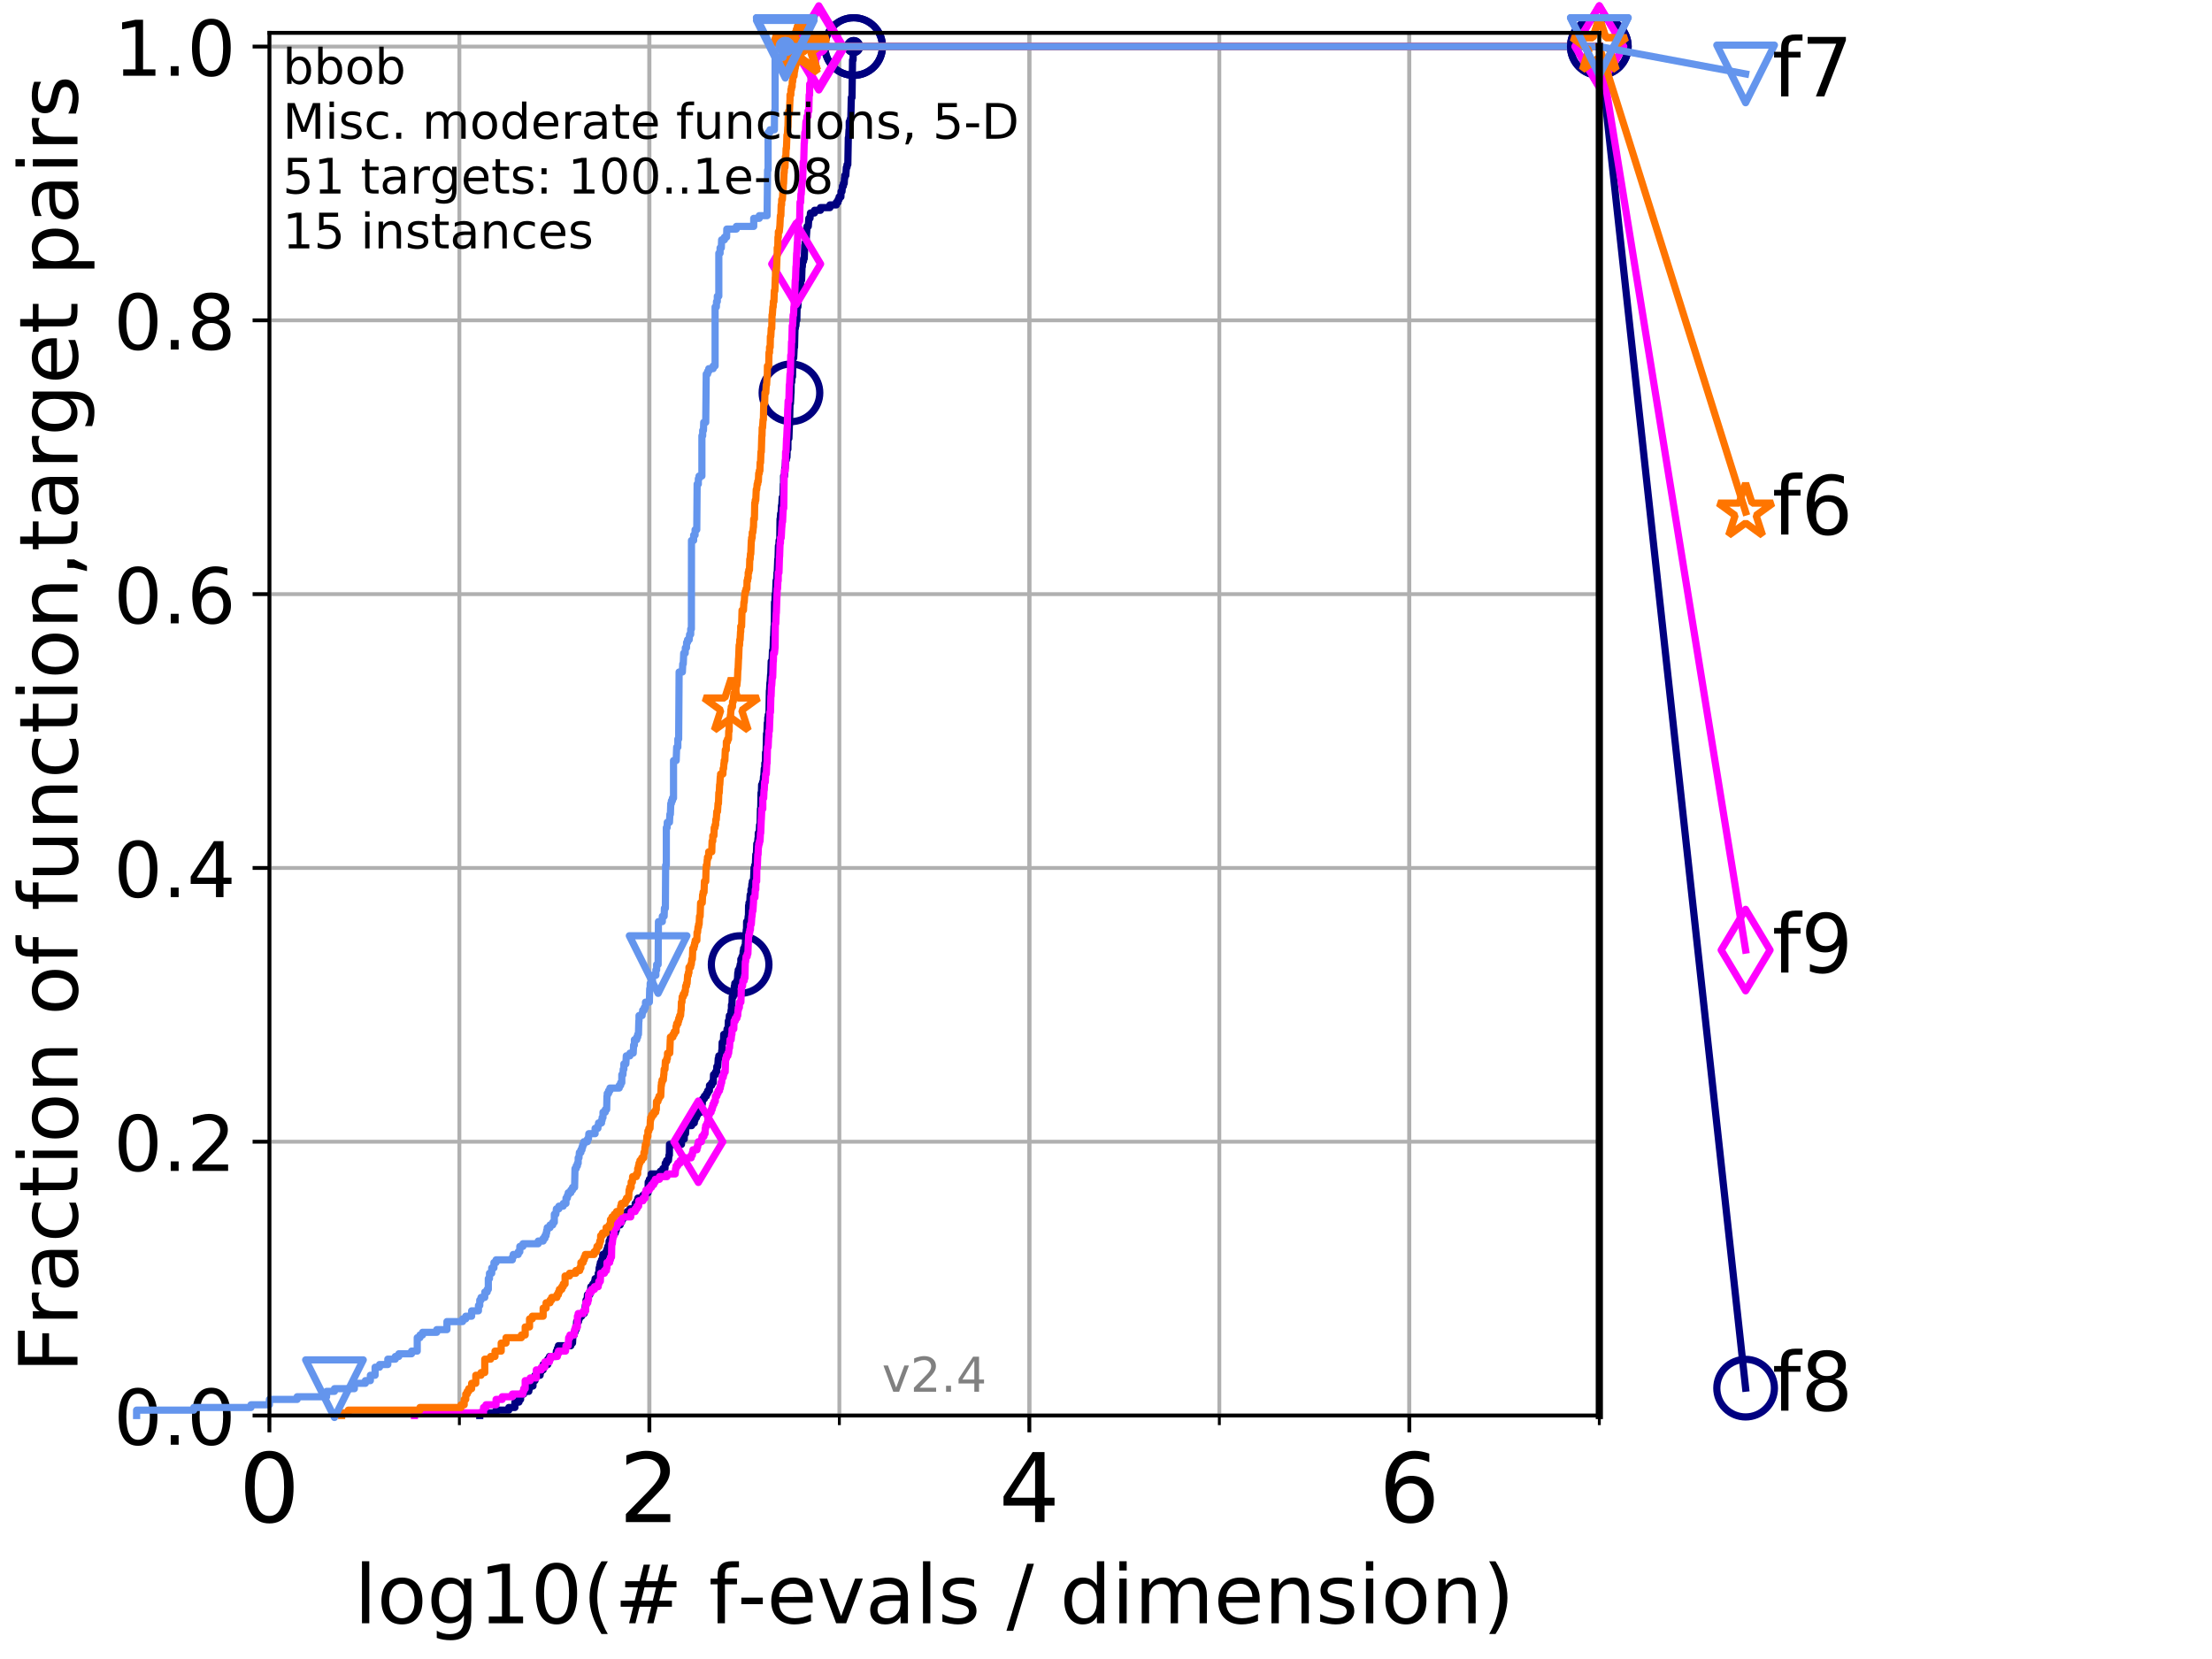<?xml version="1.0" encoding="utf-8" standalone="no"?>
<!DOCTYPE svg PUBLIC "-//W3C//DTD SVG 1.1//EN"
  "http://www.w3.org/Graphics/SVG/1.1/DTD/svg11.dtd">
<!-- Created with matplotlib (http://matplotlib.org/) -->
<svg height="345.6pt" version="1.1" viewBox="0 0 460.8 345.6" width="460.8pt" xmlns="http://www.w3.org/2000/svg" xmlns:xlink="http://www.w3.org/1999/xlink">
 <defs>
  <style type="text/css">
*{stroke-linecap:butt;stroke-linejoin:round;}
  </style>
 </defs>
 <g id="figure_1">
  <g id="patch_1">
   <path d="M 0 345.6 
L 460.8 345.6 
L 460.8 0 
L 0 0 
z
" style="fill:#ffffff;"/>
  </g>
  <g id="axes_1">
   <g id="patch_2">
    <path d="M 56.12 294.88 
L 333.168 294.88 
L 333.168 6.845 
L 56.12 6.845 
z
" style="fill:#ffffff;"/>
   </g>
   <g id="matplotlib.axis_1">
    <g id="xtick_1">
     <g id="line2d_1">
      <path clip-path="url(#pdf6a437bcc)" d="M 56.12 294.88 
L 56.12 6.845 
" style="fill:none;stroke:#b0b0b0;stroke-linecap:square;stroke-width:0.8;"/>
     </g>
     <g id="line2d_2">
      <defs>
       <path d="M 0 0 
L 0 3.5 
" id="m10f1d3c721" style="stroke:#000000;stroke-width:0.8;"/>
      </defs>
      <g>
       <use style="stroke:#000000;stroke-width:0.8;" x="56.12" xlink:href="#m10f1d3c721" y="294.88"/>
      </g>
     </g>
     <g id="text_1">
      <!-- 0 -->
      <defs>
       <path d="M 31.781 66.406 
Q 24.172 66.406 20.328 58.906 
Q 16.5 51.422 16.5 36.375 
Q 16.5 21.391 20.328 13.891 
Q 24.172 6.391 31.781 6.391 
Q 39.453 6.391 43.281 13.891 
Q 47.125 21.391 47.125 36.375 
Q 47.125 51.422 43.281 58.906 
Q 39.453 66.406 31.781 66.406 
z
M 31.781 74.219 
Q 44.047 74.219 50.516 64.516 
Q 56.984 54.828 56.984 36.375 
Q 56.984 17.969 50.516 8.266 
Q 44.047 -1.422 31.781 -1.422 
Q 19.531 -1.422 13.062 8.266 
Q 6.594 17.969 6.594 36.375 
Q 6.594 54.828 13.062 64.516 
Q 19.531 74.219 31.781 74.219 
z
" id="DejaVuSans-30"/>
      </defs>
      <g transform="translate(49.758 317.077)scale(0.2 -0.2)">
       <use xlink:href="#DejaVuSans-30"/>
      </g>
     </g>
    </g>
    <g id="xtick_2">
     <g id="line2d_3">
      <path clip-path="url(#pdf6a437bcc)" d="M 135.277 294.88 
L 135.277 6.845 
" style="fill:none;stroke:#b0b0b0;stroke-linecap:square;stroke-width:0.8;"/>
     </g>
     <g id="line2d_4">
      <g>
       <use style="stroke:#000000;stroke-width:0.8;" x="135.277" xlink:href="#m10f1d3c721" y="294.88"/>
      </g>
     </g>
     <g id="text_2">
      <!-- 2 -->
      <defs>
       <path d="M 19.188 8.297 
L 53.609 8.297 
L 53.609 0 
L 7.328 0 
L 7.328 8.297 
Q 12.938 14.109 22.625 23.891 
Q 32.328 33.688 34.812 36.531 
Q 39.547 41.844 41.422 45.531 
Q 43.312 49.219 43.312 52.781 
Q 43.312 58.594 39.234 62.25 
Q 35.156 65.922 28.609 65.922 
Q 23.969 65.922 18.812 64.312 
Q 13.672 62.703 7.812 59.422 
L 7.812 69.391 
Q 13.766 71.781 18.938 73 
Q 24.125 74.219 28.422 74.219 
Q 39.75 74.219 46.484 68.547 
Q 53.219 62.891 53.219 53.422 
Q 53.219 48.922 51.531 44.891 
Q 49.859 40.875 45.406 35.406 
Q 44.188 33.984 37.641 27.219 
Q 31.109 20.453 19.188 8.297 
z
" id="DejaVuSans-32"/>
      </defs>
      <g transform="translate(128.914 317.077)scale(0.2 -0.2)">
       <use xlink:href="#DejaVuSans-32"/>
      </g>
     </g>
    </g>
    <g id="xtick_3">
     <g id="line2d_5">
      <path clip-path="url(#pdf6a437bcc)" d="M 214.433 294.88 
L 214.433 6.845 
" style="fill:none;stroke:#b0b0b0;stroke-linecap:square;stroke-width:0.8;"/>
     </g>
     <g id="line2d_6">
      <g>
       <use style="stroke:#000000;stroke-width:0.8;" x="214.433" xlink:href="#m10f1d3c721" y="294.88"/>
      </g>
     </g>
     <g id="text_3">
      <!-- 4 -->
      <defs>
       <path d="M 37.797 64.312 
L 12.891 25.391 
L 37.797 25.391 
z
M 35.203 72.906 
L 47.609 72.906 
L 47.609 25.391 
L 58.016 25.391 
L 58.016 17.188 
L 47.609 17.188 
L 47.609 0 
L 37.797 0 
L 37.797 17.188 
L 4.891 17.188 
L 4.891 26.703 
z
" id="DejaVuSans-34"/>
      </defs>
      <g transform="translate(208.071 317.077)scale(0.2 -0.2)">
       <use xlink:href="#DejaVuSans-34"/>
      </g>
     </g>
    </g>
    <g id="xtick_4">
     <g id="line2d_7">
      <path clip-path="url(#pdf6a437bcc)" d="M 293.59 294.88 
L 293.59 6.845 
" style="fill:none;stroke:#b0b0b0;stroke-linecap:square;stroke-width:0.8;"/>
     </g>
     <g id="line2d_8">
      <g>
       <use style="stroke:#000000;stroke-width:0.8;" x="293.59" xlink:href="#m10f1d3c721" y="294.88"/>
      </g>
     </g>
     <g id="text_4">
      <!-- 6 -->
      <defs>
       <path d="M 33.016 40.375 
Q 26.375 40.375 22.484 35.828 
Q 18.609 31.297 18.609 23.391 
Q 18.609 15.531 22.484 10.953 
Q 26.375 6.391 33.016 6.391 
Q 39.656 6.391 43.531 10.953 
Q 47.406 15.531 47.406 23.391 
Q 47.406 31.297 43.531 35.828 
Q 39.656 40.375 33.016 40.375 
z
M 52.594 71.297 
L 52.594 62.312 
Q 48.875 64.062 45.094 64.984 
Q 41.312 65.922 37.594 65.922 
Q 27.828 65.922 22.672 59.328 
Q 17.531 52.734 16.797 39.406 
Q 19.672 43.656 24.016 45.922 
Q 28.375 48.188 33.594 48.188 
Q 44.578 48.188 50.953 41.516 
Q 57.328 34.859 57.328 23.391 
Q 57.328 12.156 50.688 5.359 
Q 44.047 -1.422 33.016 -1.422 
Q 20.359 -1.422 13.672 8.266 
Q 6.984 17.969 6.984 36.375 
Q 6.984 53.656 15.188 63.938 
Q 23.391 74.219 37.203 74.219 
Q 40.922 74.219 44.703 73.484 
Q 48.484 72.75 52.594 71.297 
z
" id="DejaVuSans-36"/>
      </defs>
      <g transform="translate(287.227 317.077)scale(0.2 -0.2)">
       <use xlink:href="#DejaVuSans-36"/>
      </g>
     </g>
    </g>
    <g id="xtick_5">
     <g id="line2d_9">
      <path clip-path="url(#pdf6a437bcc)" d="M 56.12 294.88 
L 56.12 6.845 
" style="fill:none;stroke:#b0b0b0;stroke-linecap:square;stroke-width:0.8;"/>
     </g>
     <g id="line2d_10">
      <defs>
       <path d="M 0 0 
L 0 2 
" id="m19b48c6121" style="stroke:#000000;stroke-width:0.6;"/>
      </defs>
      <g>
       <use style="stroke:#000000;stroke-width:0.6;" x="56.12" xlink:href="#m19b48c6121" y="294.88"/>
      </g>
     </g>
    </g>
    <g id="xtick_6">
     <g id="line2d_11">
      <path clip-path="url(#pdf6a437bcc)" d="M 95.698 294.88 
L 95.698 6.845 
" style="fill:none;stroke:#b0b0b0;stroke-linecap:square;stroke-width:0.8;"/>
     </g>
     <g id="line2d_12">
      <g>
       <use style="stroke:#000000;stroke-width:0.6;" x="95.698" xlink:href="#m19b48c6121" y="294.88"/>
      </g>
     </g>
    </g>
    <g id="xtick_7">
     <g id="line2d_13">
      <path clip-path="url(#pdf6a437bcc)" d="M 135.277 294.88 
L 135.277 6.845 
" style="fill:none;stroke:#b0b0b0;stroke-linecap:square;stroke-width:0.8;"/>
     </g>
     <g id="line2d_14">
      <g>
       <use style="stroke:#000000;stroke-width:0.6;" x="135.277" xlink:href="#m19b48c6121" y="294.88"/>
      </g>
     </g>
    </g>
    <g id="xtick_8">
     <g id="line2d_15">
      <path clip-path="url(#pdf6a437bcc)" d="M 174.855 294.88 
L 174.855 6.845 
" style="fill:none;stroke:#b0b0b0;stroke-linecap:square;stroke-width:0.8;"/>
     </g>
     <g id="line2d_16">
      <g>
       <use style="stroke:#000000;stroke-width:0.6;" x="174.855" xlink:href="#m19b48c6121" y="294.88"/>
      </g>
     </g>
    </g>
    <g id="xtick_9">
     <g id="line2d_17">
      <path clip-path="url(#pdf6a437bcc)" d="M 214.433 294.88 
L 214.433 6.845 
" style="fill:none;stroke:#b0b0b0;stroke-linecap:square;stroke-width:0.8;"/>
     </g>
     <g id="line2d_18">
      <g>
       <use style="stroke:#000000;stroke-width:0.6;" x="214.433" xlink:href="#m19b48c6121" y="294.88"/>
      </g>
     </g>
    </g>
    <g id="xtick_10">
     <g id="line2d_19">
      <path clip-path="url(#pdf6a437bcc)" d="M 254.011 294.88 
L 254.011 6.845 
" style="fill:none;stroke:#b0b0b0;stroke-linecap:square;stroke-width:0.8;"/>
     </g>
     <g id="line2d_20">
      <g>
       <use style="stroke:#000000;stroke-width:0.6;" x="254.011" xlink:href="#m19b48c6121" y="294.88"/>
      </g>
     </g>
    </g>
    <g id="xtick_11">
     <g id="line2d_21">
      <path clip-path="url(#pdf6a437bcc)" d="M 293.59 294.88 
L 293.59 6.845 
" style="fill:none;stroke:#b0b0b0;stroke-linecap:square;stroke-width:0.8;"/>
     </g>
     <g id="line2d_22">
      <g>
       <use style="stroke:#000000;stroke-width:0.6;" x="293.59" xlink:href="#m19b48c6121" y="294.88"/>
      </g>
     </g>
    </g>
    <g id="xtick_12">
     <g id="line2d_23">
      <path clip-path="url(#pdf6a437bcc)" d="M 333.168 294.88 
L 333.168 6.845 
" style="fill:none;stroke:#b0b0b0;stroke-linecap:square;stroke-width:0.8;"/>
     </g>
     <g id="line2d_24">
      <g>
       <use style="stroke:#000000;stroke-width:0.6;" x="333.168" xlink:href="#m19b48c6121" y="294.88"/>
      </g>
     </g>
    </g>
    <g id="text_5">
     <!-- log10(# f-evals / dimension) -->
     <defs>
      <path d="M 9.422 75.984 
L 18.406 75.984 
L 18.406 0 
L 9.422 0 
z
" id="DejaVuSans-6c"/>
      <path d="M 30.609 48.391 
Q 23.391 48.391 19.188 42.75 
Q 14.984 37.109 14.984 27.297 
Q 14.984 17.484 19.156 11.844 
Q 23.344 6.203 30.609 6.203 
Q 37.797 6.203 41.984 11.859 
Q 46.188 17.531 46.188 27.297 
Q 46.188 37.016 41.984 42.703 
Q 37.797 48.391 30.609 48.391 
z
M 30.609 56 
Q 42.328 56 49.016 48.375 
Q 55.719 40.766 55.719 27.297 
Q 55.719 13.875 49.016 6.219 
Q 42.328 -1.422 30.609 -1.422 
Q 18.844 -1.422 12.172 6.219 
Q 5.516 13.875 5.516 27.297 
Q 5.516 40.766 12.172 48.375 
Q 18.844 56 30.609 56 
z
" id="DejaVuSans-6f"/>
      <path d="M 45.406 27.984 
Q 45.406 37.75 41.375 43.109 
Q 37.359 48.484 30.078 48.484 
Q 22.859 48.484 18.828 43.109 
Q 14.797 37.75 14.797 27.984 
Q 14.797 18.266 18.828 12.891 
Q 22.859 7.516 30.078 7.516 
Q 37.359 7.516 41.375 12.891 
Q 45.406 18.266 45.406 27.984 
z
M 54.391 6.781 
Q 54.391 -7.172 48.188 -13.984 
Q 42 -20.797 29.203 -20.797 
Q 24.469 -20.797 20.266 -20.094 
Q 16.062 -19.391 12.109 -17.922 
L 12.109 -9.188 
Q 16.062 -11.328 19.922 -12.344 
Q 23.781 -13.375 27.781 -13.375 
Q 36.625 -13.375 41.016 -8.766 
Q 45.406 -4.156 45.406 5.172 
L 45.406 9.625 
Q 42.625 4.781 38.281 2.391 
Q 33.938 0 27.875 0 
Q 17.828 0 11.672 7.656 
Q 5.516 15.328 5.516 27.984 
Q 5.516 40.672 11.672 48.328 
Q 17.828 56 27.875 56 
Q 33.938 56 38.281 53.609 
Q 42.625 51.219 45.406 46.391 
L 45.406 54.688 
L 54.391 54.688 
z
" id="DejaVuSans-67"/>
      <path d="M 12.406 8.297 
L 28.516 8.297 
L 28.516 63.922 
L 10.984 60.406 
L 10.984 69.391 
L 28.422 72.906 
L 38.281 72.906 
L 38.281 8.297 
L 54.391 8.297 
L 54.391 0 
L 12.406 0 
z
" id="DejaVuSans-31"/>
      <path d="M 31 75.875 
Q 24.469 64.656 21.281 53.656 
Q 18.109 42.672 18.109 31.391 
Q 18.109 20.125 21.312 9.062 
Q 24.516 -2 31 -13.188 
L 23.188 -13.188 
Q 15.875 -1.703 12.234 9.375 
Q 8.594 20.453 8.594 31.391 
Q 8.594 42.281 12.203 53.312 
Q 15.828 64.359 23.188 75.875 
z
" id="DejaVuSans-28"/>
      <path d="M 51.125 44 
L 36.922 44 
L 32.812 27.688 
L 47.125 27.688 
z
M 43.797 71.781 
L 38.719 51.516 
L 52.984 51.516 
L 58.109 71.781 
L 65.922 71.781 
L 60.891 51.516 
L 76.125 51.516 
L 76.125 44 
L 58.984 44 
L 54.984 27.688 
L 70.516 27.688 
L 70.516 20.219 
L 53.078 20.219 
L 48 0 
L 40.188 0 
L 45.219 20.219 
L 30.906 20.219 
L 25.875 0 
L 18.016 0 
L 23.094 20.219 
L 7.719 20.219 
L 7.719 27.688 
L 24.906 27.688 
L 29 44 
L 13.281 44 
L 13.281 51.516 
L 30.906 51.516 
L 35.891 71.781 
z
" id="DejaVuSans-23"/>
      <path id="DejaVuSans-20"/>
      <path d="M 37.109 75.984 
L 37.109 68.5 
L 28.516 68.5 
Q 23.688 68.5 21.797 66.547 
Q 19.922 64.594 19.922 59.516 
L 19.922 54.688 
L 34.719 54.688 
L 34.719 47.703 
L 19.922 47.703 
L 19.922 0 
L 10.891 0 
L 10.891 47.703 
L 2.297 47.703 
L 2.297 54.688 
L 10.891 54.688 
L 10.891 58.5 
Q 10.891 67.625 15.141 71.797 
Q 19.391 75.984 28.609 75.984 
z
" id="DejaVuSans-66"/>
      <path d="M 4.891 31.391 
L 31.203 31.391 
L 31.203 23.391 
L 4.891 23.391 
z
" id="DejaVuSans-2d"/>
      <path d="M 56.203 29.594 
L 56.203 25.203 
L 14.891 25.203 
Q 15.484 15.922 20.484 11.062 
Q 25.484 6.203 34.422 6.203 
Q 39.594 6.203 44.453 7.469 
Q 49.312 8.734 54.109 11.281 
L 54.109 2.781 
Q 49.266 0.734 44.188 -0.344 
Q 39.109 -1.422 33.891 -1.422 
Q 20.797 -1.422 13.156 6.188 
Q 5.516 13.812 5.516 26.812 
Q 5.516 40.234 12.766 48.109 
Q 20.016 56 32.328 56 
Q 43.359 56 49.781 48.891 
Q 56.203 41.797 56.203 29.594 
z
M 47.219 32.234 
Q 47.125 39.594 43.094 43.984 
Q 39.062 48.391 32.422 48.391 
Q 24.906 48.391 20.391 44.141 
Q 15.875 39.891 15.188 32.172 
z
" id="DejaVuSans-65"/>
      <path d="M 2.984 54.688 
L 12.5 54.688 
L 29.594 8.797 
L 46.688 54.688 
L 56.203 54.688 
L 35.688 0 
L 23.484 0 
z
" id="DejaVuSans-76"/>
      <path d="M 34.281 27.484 
Q 23.391 27.484 19.188 25 
Q 14.984 22.516 14.984 16.5 
Q 14.984 11.719 18.141 8.906 
Q 21.297 6.109 26.703 6.109 
Q 34.188 6.109 38.703 11.406 
Q 43.219 16.703 43.219 25.484 
L 43.219 27.484 
z
M 52.203 31.203 
L 52.203 0 
L 43.219 0 
L 43.219 8.297 
Q 40.141 3.328 35.547 0.953 
Q 30.953 -1.422 24.312 -1.422 
Q 15.922 -1.422 10.953 3.297 
Q 6 8.016 6 15.922 
Q 6 25.141 12.172 29.828 
Q 18.359 34.516 30.609 34.516 
L 43.219 34.516 
L 43.219 35.406 
Q 43.219 41.609 39.141 45 
Q 35.062 48.391 27.688 48.391 
Q 23 48.391 18.547 47.266 
Q 14.109 46.141 10.016 43.891 
L 10.016 52.203 
Q 14.938 54.109 19.578 55.047 
Q 24.219 56 28.609 56 
Q 40.484 56 46.344 49.844 
Q 52.203 43.703 52.203 31.203 
z
" id="DejaVuSans-61"/>
      <path d="M 44.281 53.078 
L 44.281 44.578 
Q 40.484 46.531 36.375 47.5 
Q 32.281 48.484 27.875 48.484 
Q 21.188 48.484 17.844 46.438 
Q 14.5 44.391 14.5 40.281 
Q 14.5 37.156 16.891 35.375 
Q 19.281 33.594 26.516 31.984 
L 29.594 31.297 
Q 39.156 29.25 43.188 25.516 
Q 47.219 21.781 47.219 15.094 
Q 47.219 7.469 41.188 3.016 
Q 35.156 -1.422 24.609 -1.422 
Q 20.219 -1.422 15.453 -0.562 
Q 10.688 0.297 5.422 2 
L 5.422 11.281 
Q 10.406 8.688 15.234 7.391 
Q 20.062 6.109 24.812 6.109 
Q 31.156 6.109 34.562 8.281 
Q 37.984 10.453 37.984 14.406 
Q 37.984 18.062 35.516 20.016 
Q 33.062 21.969 24.703 23.781 
L 21.578 24.516 
Q 13.234 26.266 9.516 29.906 
Q 5.812 33.547 5.812 39.891 
Q 5.812 47.609 11.281 51.797 
Q 16.75 56 26.812 56 
Q 31.781 56 36.172 55.266 
Q 40.578 54.547 44.281 53.078 
z
" id="DejaVuSans-73"/>
      <path d="M 25.391 72.906 
L 33.688 72.906 
L 8.297 -9.281 
L 0 -9.281 
z
" id="DejaVuSans-2f"/>
      <path d="M 45.406 46.391 
L 45.406 75.984 
L 54.391 75.984 
L 54.391 0 
L 45.406 0 
L 45.406 8.203 
Q 42.578 3.328 38.25 0.953 
Q 33.938 -1.422 27.875 -1.422 
Q 17.969 -1.422 11.734 6.484 
Q 5.516 14.406 5.516 27.297 
Q 5.516 40.188 11.734 48.094 
Q 17.969 56 27.875 56 
Q 33.938 56 38.25 53.625 
Q 42.578 51.266 45.406 46.391 
z
M 14.797 27.297 
Q 14.797 17.391 18.875 11.75 
Q 22.953 6.109 30.078 6.109 
Q 37.203 6.109 41.297 11.75 
Q 45.406 17.391 45.406 27.297 
Q 45.406 37.203 41.297 42.844 
Q 37.203 48.484 30.078 48.484 
Q 22.953 48.484 18.875 42.844 
Q 14.797 37.203 14.797 27.297 
z
" id="DejaVuSans-64"/>
      <path d="M 9.422 54.688 
L 18.406 54.688 
L 18.406 0 
L 9.422 0 
z
M 9.422 75.984 
L 18.406 75.984 
L 18.406 64.594 
L 9.422 64.594 
z
" id="DejaVuSans-69"/>
      <path d="M 52 44.188 
Q 55.375 50.25 60.062 53.125 
Q 64.75 56 71.094 56 
Q 79.641 56 84.281 50.016 
Q 88.922 44.047 88.922 33.016 
L 88.922 0 
L 79.891 0 
L 79.891 32.719 
Q 79.891 40.578 77.094 44.375 
Q 74.312 48.188 68.609 48.188 
Q 61.625 48.188 57.562 43.547 
Q 53.516 38.922 53.516 30.906 
L 53.516 0 
L 44.484 0 
L 44.484 32.719 
Q 44.484 40.625 41.703 44.406 
Q 38.922 48.188 33.109 48.188 
Q 26.219 48.188 22.156 43.531 
Q 18.109 38.875 18.109 30.906 
L 18.109 0 
L 9.078 0 
L 9.078 54.688 
L 18.109 54.688 
L 18.109 46.188 
Q 21.188 51.219 25.484 53.609 
Q 29.781 56 35.688 56 
Q 41.656 56 45.828 52.969 
Q 50 49.953 52 44.188 
z
" id="DejaVuSans-6d"/>
      <path d="M 54.891 33.016 
L 54.891 0 
L 45.906 0 
L 45.906 32.719 
Q 45.906 40.484 42.875 44.328 
Q 39.844 48.188 33.797 48.188 
Q 26.516 48.188 22.312 43.547 
Q 18.109 38.922 18.109 30.906 
L 18.109 0 
L 9.078 0 
L 9.078 54.688 
L 18.109 54.688 
L 18.109 46.188 
Q 21.344 51.125 25.703 53.562 
Q 30.078 56 35.797 56 
Q 45.219 56 50.047 50.172 
Q 54.891 44.344 54.891 33.016 
z
" id="DejaVuSans-6e"/>
      <path d="M 8.016 75.875 
L 15.828 75.875 
Q 23.141 64.359 26.781 53.312 
Q 30.422 42.281 30.422 31.391 
Q 30.422 20.453 26.781 9.375 
Q 23.141 -1.703 15.828 -13.188 
L 8.016 -13.188 
Q 14.5 -2 17.703 9.062 
Q 20.906 20.125 20.906 31.391 
Q 20.906 42.672 17.703 53.656 
Q 14.5 64.656 8.016 75.875 
z
" id="DejaVuSans-29"/>
     </defs>
     <g transform="translate(73.803 338.154)scale(0.17 -0.17)">
      <use xlink:href="#DejaVuSans-6c"/>
      <use x="27.783" xlink:href="#DejaVuSans-6f"/>
      <use x="88.965" xlink:href="#DejaVuSans-67"/>
      <use x="152.441" xlink:href="#DejaVuSans-31"/>
      <use x="216.064" xlink:href="#DejaVuSans-30"/>
      <use x="279.688" xlink:href="#DejaVuSans-28"/>
      <use x="318.701" xlink:href="#DejaVuSans-23"/>
      <use x="402.49" xlink:href="#DejaVuSans-20"/>
      <use x="434.277" xlink:href="#DejaVuSans-66"/>
      <use x="469.404" xlink:href="#DejaVuSans-2d"/>
      <use x="505.488" xlink:href="#DejaVuSans-65"/>
      <use x="567.012" xlink:href="#DejaVuSans-76"/>
      <use x="626.191" xlink:href="#DejaVuSans-61"/>
      <use x="687.471" xlink:href="#DejaVuSans-6c"/>
      <use x="715.254" xlink:href="#DejaVuSans-73"/>
      <use x="767.354" xlink:href="#DejaVuSans-20"/>
      <use x="799.141" xlink:href="#DejaVuSans-2f"/>
      <use x="832.832" xlink:href="#DejaVuSans-20"/>
      <use x="864.619" xlink:href="#DejaVuSans-64"/>
      <use x="928.096" xlink:href="#DejaVuSans-69"/>
      <use x="955.879" xlink:href="#DejaVuSans-6d"/>
      <use x="1053.291" xlink:href="#DejaVuSans-65"/>
      <use x="1114.814" xlink:href="#DejaVuSans-6e"/>
      <use x="1178.193" xlink:href="#DejaVuSans-73"/>
      <use x="1230.293" xlink:href="#DejaVuSans-69"/>
      <use x="1258.076" xlink:href="#DejaVuSans-6f"/>
      <use x="1319.258" xlink:href="#DejaVuSans-6e"/>
      <use x="1382.637" xlink:href="#DejaVuSans-29"/>
     </g>
    </g>
   </g>
   <g id="matplotlib.axis_2">
    <g id="ytick_1">
     <g id="line2d_25">
      <path clip-path="url(#pdf6a437bcc)" d="M 56.12 294.88 
L 333.168 294.88 
" style="fill:none;stroke:#b0b0b0;stroke-linecap:square;stroke-width:0.8;"/>
     </g>
     <g id="line2d_26">
      <defs>
       <path d="M 0 0 
L -3.5 0 
" id="m7e7daf0e66" style="stroke:#000000;stroke-width:0.8;"/>
      </defs>
      <g>
       <use style="stroke:#000000;stroke-width:0.8;" x="56.12" xlink:href="#m7e7daf0e66" y="294.88"/>
      </g>
     </g>
     <g id="text_6">
      <!-- 0.0 -->
      <defs>
       <path d="M 10.688 12.406 
L 21 12.406 
L 21 0 
L 10.688 0 
z
" id="DejaVuSans-2e"/>
      </defs>
      <g transform="translate(23.675 300.959)scale(0.16 -0.16)">
       <use xlink:href="#DejaVuSans-30"/>
       <use x="63.623" xlink:href="#DejaVuSans-2e"/>
       <use x="95.41" xlink:href="#DejaVuSans-30"/>
      </g>
     </g>
    </g>
    <g id="ytick_2">
     <g id="line2d_27">
      <path clip-path="url(#pdf6a437bcc)" d="M 56.12 237.843 
L 333.168 237.843 
" style="fill:none;stroke:#b0b0b0;stroke-linecap:square;stroke-width:0.8;"/>
     </g>
     <g id="line2d_28">
      <g>
       <use style="stroke:#000000;stroke-width:0.8;" x="56.12" xlink:href="#m7e7daf0e66" y="237.843"/>
      </g>
     </g>
     <g id="text_7">
      <!-- 0.2 -->
      <g transform="translate(23.675 243.922)scale(0.16 -0.16)">
       <use xlink:href="#DejaVuSans-30"/>
       <use x="63.623" xlink:href="#DejaVuSans-2e"/>
       <use x="95.41" xlink:href="#DejaVuSans-32"/>
      </g>
     </g>
    </g>
    <g id="ytick_3">
     <g id="line2d_29">
      <path clip-path="url(#pdf6a437bcc)" d="M 56.12 180.807 
L 333.168 180.807 
" style="fill:none;stroke:#b0b0b0;stroke-linecap:square;stroke-width:0.8;"/>
     </g>
     <g id="line2d_30">
      <g>
       <use style="stroke:#000000;stroke-width:0.8;" x="56.12" xlink:href="#m7e7daf0e66" y="180.807"/>
      </g>
     </g>
     <g id="text_8">
      <!-- 0.4 -->
      <g transform="translate(23.675 186.886)scale(0.16 -0.16)">
       <use xlink:href="#DejaVuSans-30"/>
       <use x="63.623" xlink:href="#DejaVuSans-2e"/>
       <use x="95.41" xlink:href="#DejaVuSans-34"/>
      </g>
     </g>
    </g>
    <g id="ytick_4">
     <g id="line2d_31">
      <path clip-path="url(#pdf6a437bcc)" d="M 56.12 123.77 
L 333.168 123.77 
" style="fill:none;stroke:#b0b0b0;stroke-linecap:square;stroke-width:0.8;"/>
     </g>
     <g id="line2d_32">
      <g>
       <use style="stroke:#000000;stroke-width:0.8;" x="56.12" xlink:href="#m7e7daf0e66" y="123.77"/>
      </g>
     </g>
     <g id="text_9">
      <!-- 0.6 -->
      <g transform="translate(23.675 129.849)scale(0.16 -0.16)">
       <use xlink:href="#DejaVuSans-30"/>
       <use x="63.623" xlink:href="#DejaVuSans-2e"/>
       <use x="95.41" xlink:href="#DejaVuSans-36"/>
      </g>
     </g>
    </g>
    <g id="ytick_5">
     <g id="line2d_33">
      <path clip-path="url(#pdf6a437bcc)" d="M 56.12 66.734 
L 333.168 66.734 
" style="fill:none;stroke:#b0b0b0;stroke-linecap:square;stroke-width:0.8;"/>
     </g>
     <g id="line2d_34">
      <g>
       <use style="stroke:#000000;stroke-width:0.8;" x="56.12" xlink:href="#m7e7daf0e66" y="66.734"/>
      </g>
     </g>
     <g id="text_10">
      <!-- 0.8 -->
      <defs>
       <path d="M 31.781 34.625 
Q 24.75 34.625 20.719 30.859 
Q 16.703 27.094 16.703 20.516 
Q 16.703 13.922 20.719 10.156 
Q 24.75 6.391 31.781 6.391 
Q 38.812 6.391 42.859 10.172 
Q 46.922 13.969 46.922 20.516 
Q 46.922 27.094 42.891 30.859 
Q 38.875 34.625 31.781 34.625 
z
M 21.922 38.812 
Q 15.578 40.375 12.031 44.719 
Q 8.5 49.078 8.5 55.328 
Q 8.5 64.062 14.719 69.141 
Q 20.953 74.219 31.781 74.219 
Q 42.672 74.219 48.875 69.141 
Q 55.078 64.062 55.078 55.328 
Q 55.078 49.078 51.531 44.719 
Q 48 40.375 41.703 38.812 
Q 48.828 37.156 52.797 32.312 
Q 56.781 27.484 56.781 20.516 
Q 56.781 9.906 50.312 4.234 
Q 43.844 -1.422 31.781 -1.422 
Q 19.734 -1.422 13.25 4.234 
Q 6.781 9.906 6.781 20.516 
Q 6.781 27.484 10.781 32.312 
Q 14.797 37.156 21.922 38.812 
z
M 18.312 54.391 
Q 18.312 48.734 21.844 45.562 
Q 25.391 42.391 31.781 42.391 
Q 38.141 42.391 41.719 45.562 
Q 45.312 48.734 45.312 54.391 
Q 45.312 60.062 41.719 63.234 
Q 38.141 66.406 31.781 66.406 
Q 25.391 66.406 21.844 63.234 
Q 18.312 60.062 18.312 54.391 
z
" id="DejaVuSans-38"/>
      </defs>
      <g transform="translate(23.675 72.812)scale(0.16 -0.16)">
       <use xlink:href="#DejaVuSans-30"/>
       <use x="63.623" xlink:href="#DejaVuSans-2e"/>
       <use x="95.41" xlink:href="#DejaVuSans-38"/>
      </g>
     </g>
    </g>
    <g id="ytick_6">
     <g id="line2d_35">
      <path clip-path="url(#pdf6a437bcc)" d="M 56.12 9.697 
L 333.168 9.697 
" style="fill:none;stroke:#b0b0b0;stroke-linecap:square;stroke-width:0.8;"/>
     </g>
     <g id="line2d_36">
      <g>
       <use style="stroke:#000000;stroke-width:0.8;" x="56.12" xlink:href="#m7e7daf0e66" y="9.697"/>
      </g>
     </g>
     <g id="text_11">
      <!-- 1.0 -->
      <g transform="translate(23.675 15.776)scale(0.16 -0.16)">
       <use xlink:href="#DejaVuSans-31"/>
       <use x="63.623" xlink:href="#DejaVuSans-2e"/>
       <use x="95.41" xlink:href="#DejaVuSans-30"/>
      </g>
     </g>
    </g>
    <g id="text_12">
     <!-- Fraction of function,target pairs -->
     <defs>
      <path d="M 9.812 72.906 
L 51.703 72.906 
L 51.703 64.594 
L 19.672 64.594 
L 19.672 43.109 
L 48.578 43.109 
L 48.578 34.812 
L 19.672 34.812 
L 19.672 0 
L 9.812 0 
z
" id="DejaVuSans-46"/>
      <path d="M 41.109 46.297 
Q 39.594 47.172 37.812 47.578 
Q 36.031 48 33.891 48 
Q 26.266 48 22.188 43.047 
Q 18.109 38.094 18.109 28.812 
L 18.109 0 
L 9.078 0 
L 9.078 54.688 
L 18.109 54.688 
L 18.109 46.188 
Q 20.953 51.172 25.484 53.578 
Q 30.031 56 36.531 56 
Q 37.453 56 38.578 55.875 
Q 39.703 55.766 41.062 55.516 
z
" id="DejaVuSans-72"/>
      <path d="M 48.781 52.594 
L 48.781 44.188 
Q 44.969 46.297 41.141 47.344 
Q 37.312 48.391 33.406 48.391 
Q 24.656 48.391 19.812 42.844 
Q 14.984 37.312 14.984 27.297 
Q 14.984 17.281 19.812 11.734 
Q 24.656 6.203 33.406 6.203 
Q 37.312 6.203 41.141 7.25 
Q 44.969 8.297 48.781 10.406 
L 48.781 2.094 
Q 45.016 0.344 40.984 -0.531 
Q 36.969 -1.422 32.422 -1.422 
Q 20.062 -1.422 12.781 6.344 
Q 5.516 14.109 5.516 27.297 
Q 5.516 40.672 12.859 48.328 
Q 20.219 56 33.016 56 
Q 37.156 56 41.109 55.141 
Q 45.062 54.297 48.781 52.594 
z
" id="DejaVuSans-63"/>
      <path d="M 18.312 70.219 
L 18.312 54.688 
L 36.812 54.688 
L 36.812 47.703 
L 18.312 47.703 
L 18.312 18.016 
Q 18.312 11.328 20.141 9.422 
Q 21.969 7.516 27.594 7.516 
L 36.812 7.516 
L 36.812 0 
L 27.594 0 
Q 17.188 0 13.234 3.875 
Q 9.281 7.766 9.281 18.016 
L 9.281 47.703 
L 2.688 47.703 
L 2.688 54.688 
L 9.281 54.688 
L 9.281 70.219 
z
" id="DejaVuSans-74"/>
      <path d="M 8.5 21.578 
L 8.5 54.688 
L 17.484 54.688 
L 17.484 21.922 
Q 17.484 14.156 20.5 10.266 
Q 23.531 6.391 29.594 6.391 
Q 36.859 6.391 41.078 11.031 
Q 45.312 15.672 45.312 23.688 
L 45.312 54.688 
L 54.297 54.688 
L 54.297 0 
L 45.312 0 
L 45.312 8.406 
Q 42.047 3.422 37.719 1 
Q 33.406 -1.422 27.688 -1.422 
Q 18.266 -1.422 13.375 4.438 
Q 8.5 10.297 8.5 21.578 
z
M 31.109 56 
z
" id="DejaVuSans-75"/>
      <path d="M 11.719 12.406 
L 22.016 12.406 
L 22.016 4 
L 14.016 -11.625 
L 7.719 -11.625 
L 11.719 4 
z
" id="DejaVuSans-2c"/>
      <path d="M 18.109 8.203 
L 18.109 -20.797 
L 9.078 -20.797 
L 9.078 54.688 
L 18.109 54.688 
L 18.109 46.391 
Q 20.953 51.266 25.266 53.625 
Q 29.594 56 35.594 56 
Q 45.562 56 51.781 48.094 
Q 58.016 40.188 58.016 27.297 
Q 58.016 14.406 51.781 6.484 
Q 45.562 -1.422 35.594 -1.422 
Q 29.594 -1.422 25.266 0.953 
Q 20.953 3.328 18.109 8.203 
z
M 48.688 27.297 
Q 48.688 37.203 44.609 42.844 
Q 40.531 48.484 33.406 48.484 
Q 26.266 48.484 22.188 42.844 
Q 18.109 37.203 18.109 27.297 
Q 18.109 17.391 22.188 11.75 
Q 26.266 6.109 33.406 6.109 
Q 40.531 6.109 44.609 11.75 
Q 48.688 17.391 48.688 27.297 
z
" id="DejaVuSans-70"/>
     </defs>
     <g transform="translate(16.14 286.002)rotate(-90)scale(0.17 -0.17)">
      <use xlink:href="#DejaVuSans-46"/>
      <use x="57.41" xlink:href="#DejaVuSans-72"/>
      <use x="98.523" xlink:href="#DejaVuSans-61"/>
      <use x="159.803" xlink:href="#DejaVuSans-63"/>
      <use x="214.783" xlink:href="#DejaVuSans-74"/>
      <use x="253.992" xlink:href="#DejaVuSans-69"/>
      <use x="281.775" xlink:href="#DejaVuSans-6f"/>
      <use x="342.957" xlink:href="#DejaVuSans-6e"/>
      <use x="406.336" xlink:href="#DejaVuSans-20"/>
      <use x="438.123" xlink:href="#DejaVuSans-6f"/>
      <use x="499.305" xlink:href="#DejaVuSans-66"/>
      <use x="534.51" xlink:href="#DejaVuSans-20"/>
      <use x="566.297" xlink:href="#DejaVuSans-66"/>
      <use x="601.502" xlink:href="#DejaVuSans-75"/>
      <use x="664.881" xlink:href="#DejaVuSans-6e"/>
      <use x="728.26" xlink:href="#DejaVuSans-63"/>
      <use x="783.24" xlink:href="#DejaVuSans-74"/>
      <use x="822.449" xlink:href="#DejaVuSans-69"/>
      <use x="850.232" xlink:href="#DejaVuSans-6f"/>
      <use x="911.414" xlink:href="#DejaVuSans-6e"/>
      <use x="974.793" xlink:href="#DejaVuSans-2c"/>
      <use x="1006.58" xlink:href="#DejaVuSans-74"/>
      <use x="1045.789" xlink:href="#DejaVuSans-61"/>
      <use x="1107.068" xlink:href="#DejaVuSans-72"/>
      <use x="1148.166" xlink:href="#DejaVuSans-67"/>
      <use x="1211.643" xlink:href="#DejaVuSans-65"/>
      <use x="1273.166" xlink:href="#DejaVuSans-74"/>
      <use x="1312.375" xlink:href="#DejaVuSans-20"/>
      <use x="1344.162" xlink:href="#DejaVuSans-70"/>
      <use x="1407.639" xlink:href="#DejaVuSans-61"/>
      <use x="1468.918" xlink:href="#DejaVuSans-69"/>
      <use x="1496.701" xlink:href="#DejaVuSans-72"/>
      <use x="1537.814" xlink:href="#DejaVuSans-73"/>
     </g>
    </g>
   </g>
   <g id="line2d_37">
    <defs>
     <path d="M 0 1.5 
C 0.398 1.5 0.779 1.342 1.061 1.061 
C 1.342 0.779 1.5 0.398 1.5 0 
C 1.5 -0.398 1.342 -0.779 1.061 -1.061 
C 0.779 -1.342 0.398 -1.5 0 -1.5 
C -0.398 -1.5 -0.779 -1.342 -1.061 -1.061 
C -1.342 -0.779 -1.5 -0.398 -1.5 0 
C -1.5 0.398 -1.342 0.779 -1.061 1.061 
C -0.779 1.342 -0.398 1.5 0 1.5 
z
" id="m3ba3600d5e" style="stroke:#000080;"/>
    </defs>
    <g>
     <use style="fill:#000080;stroke:#000080;" x="177.836" xlink:href="#m3ba3600d5e" y="9.697"/>
     <use style="fill:#000080;stroke:#000080;" x="177.836" xlink:href="#m3ba3600d5e" y="9.697"/>
    </g>
   </g>
   <g id="line2d_38">
    <path d="M 99.941 294.88 
L 99.941 294.321 
L 103.342 294.321 
L 103.342 293.762 
L 105.991 293.762 
L 105.991 293.202 
L 107.265 293.202 
L 107.265 292.084 
L 108.121 292.084 
L 108.121 291.525 
L 108.451 291.525 
L 108.451 290.407 
L 109.094 290.407 
L 109.094 289.847 
L 110.164 289.847 
L 110.164 289.288 
L 110.311 289.288 
L 110.311 288.729 
L 111.031 288.729 
L 111.031 287.611 
L 111.448 287.611 
L 111.448 286.492 
L 112.514 286.492 
L 112.514 285.933 
L 112.643 285.933 
L 112.643 285.374 
L 113.149 285.374 
L 113.149 284.256 
L 114.117 284.256 
L 114.117 283.137 
L 114.467 283.137 
L 114.467 282.578 
L 115.798 282.578 
L 115.905 281.46 
L 116.116 281.46 
L 116.116 280.9 
L 116.324 280.9 
L 116.324 280.341 
L 118.914 280.341 
L 118.914 279.782 
L 119.267 279.782 
L 119.354 278.105 
L 119.613 278.105 
L 119.613 277.545 
L 119.783 277.545 
L 119.783 276.986 
L 120.035 276.986 
L 120.118 275.309 
L 120.528 275.309 
L 120.528 274.749 
L 120.69 274.749 
L 120.69 274.19 
L 121.165 274.19 
L 121.165 273.631 
L 121.703 273.631 
L 121.703 273.072 
L 121.854 273.072 
L 121.929 271.954 
L 122.078 271.954 
L 122.078 270.835 
L 122.299 270.835 
L 122.372 269.717 
L 122.874 269.717 
L 122.874 269.158 
L 123.015 269.158 
L 123.085 268.039 
L 123.499 268.039 
L 123.499 267.48 
L 123.837 267.48 
L 123.837 266.921 
L 123.97 266.921 
L 123.97 266.362 
L 124.621 266.362 
L 124.621 265.243 
L 124.749 265.243 
L 124.812 264.125 
L 124.938 264.125 
L 124.938 263.566 
L 125.063 263.566 
L 125.063 263.007 
L 125.31 263.007 
L 125.31 262.447 
L 125.554 262.447 
L 125.554 261.329 
L 126.207 261.329 
L 126.207 260.77 
L 126.439 260.77 
L 126.439 260.211 
L 126.61 260.211 
L 126.61 259.652 
L 126.837 259.652 
L 126.893 258.533 
L 127.115 258.533 
L 127.115 257.974 
L 127.28 257.974 
L 127.28 257.415 
L 127.606 257.415 
L 127.606 256.856 
L 128.186 256.856 
L 128.186 256.296 
L 128.393 256.296 
L 128.393 255.178 
L 129.195 255.178 
L 129.195 254.619 
L 129.486 254.619 
L 129.486 254.06 
L 129.725 254.06 
L 129.725 253.501 
L 130.332 253.501 
L 130.332 252.941 
L 130.65 252.941 
L 130.65 252.382 
L 131.225 252.382 
L 131.225 251.823 
L 132.28 251.823 
L 132.321 250.705 
L 132.684 250.705 
L 132.684 250.145 
L 132.883 250.145 
L 132.883 249.586 
L 133.881 249.586 
L 133.881 249.027 
L 134.431 249.027 
L 134.431 248.468 
L 134.999 248.468 
L 135.034 246.231 
L 135.277 246.231 
L 135.277 245.672 
L 135.617 245.672 
L 135.651 244.554 
L 137.559 244.554 
L 137.559 243.994 
L 138.092 243.994 
L 138.092 243.435 
L 138.525 243.435 
L 138.581 242.317 
L 138.863 242.317 
L 138.863 241.758 
L 139.249 241.758 
L 139.358 240.639 
L 139.439 240.639 
L 139.466 238.403 
L 141.969 238.403 
L 141.992 237.284 
L 142.541 237.284 
L 142.564 236.166 
L 142.81 236.166 
L 142.898 234.488 
L 144.091 234.488 
L 144.091 233.929 
L 144.638 233.929 
L 144.638 233.37 
L 144.777 233.37 
L 144.777 232.811 
L 145.091 232.811 
L 145.091 232.252 
L 145.342 232.252 
L 145.342 231.692 
L 146.036 231.692 
L 146.109 230.015 
L 146.291 230.015 
L 146.381 228.896 
L 146.738 228.896 
L 146.738 228.337 
L 147.156 228.337 
L 147.156 227.778 
L 147.43 227.778 
L 147.43 227.219 
L 147.782 227.219 
L 147.799 226.101 
L 148.257 226.101 
L 148.257 225.541 
L 148.577 225.541 
L 148.641 223.864 
L 149.046 223.864 
L 149.046 223.305 
L 149.292 223.305 
L 149.322 222.186 
L 149.518 222.186 
L 149.623 220.509 
L 149.742 220.509 
L 149.742 219.95 
L 150.282 219.95 
L 150.353 218.831 
L 150.396 218.831 
L 150.439 217.154 
L 150.693 217.154 
L 150.763 215.476 
L 151.353 215.476 
L 151.461 214.358 
L 151.674 214.358 
L 151.727 212.68 
L 151.872 212.68 
L 151.937 211.562 
L 152.209 211.562 
L 152.298 210.443 
L 152.375 210.443 
L 152.375 209.325 
L 152.489 209.325 
L 152.527 207.648 
L 152.764 207.648 
L 152.764 207.088 
L 152.876 207.088 
L 152.974 205.411 
L 153.072 205.411 
L 153.072 204.852 
L 153.482 204.852 
L 153.482 204.292 
L 153.613 204.292 
L 153.696 202.615 
L 153.79 202.615 
L 153.79 202.056 
L 154.057 202.056 
L 154.057 201.497 
L 154.183 201.497 
L 154.183 200.937 
L 154.331 200.937 
L 154.331 199.819 
L 154.568 199.819 
L 154.568 199.26 
L 154.757 199.26 
L 154.812 198.141 
L 154.911 198.141 
L 154.911 197.582 
L 155.14 197.582 
L 155.14 197.023 
L 155.259 197.023 
L 155.334 194.786 
L 155.387 194.786 
L 155.462 193.668 
L 155.515 193.668 
L 155.536 191.99 
L 155.757 191.99 
L 155.861 190.872 
L 155.913 190.872 
L 155.944 188.635 
L 156.026 188.635 
L 156.026 188.076 
L 156.19 188.076 
L 156.271 186.399 
L 156.443 186.399 
L 156.443 185.28 
L 156.563 185.28 
L 156.632 184.162 
L 156.721 184.162 
L 156.721 183.603 
L 156.957 183.603 
L 157.063 181.366 
L 157.073 181.366 
L 157.073 180.807 
L 157.218 180.807 
L 157.218 180.248 
L 157.351 180.248 
L 157.446 178.011 
L 157.569 178.011 
L 157.653 175.774 
L 157.811 175.774 
L 157.895 174.656 
L 157.959 174.656 
L 157.959 173.537 
L 158.169 173.537 
L 158.232 171.86 
L 158.341 171.86 
L 158.412 168.505 
L 158.475 168.505 
L 158.537 165.15 
L 158.617 165.15 
L 158.661 163.472 
L 158.863 163.472 
L 158.863 162.913 
L 158.976 162.913 
L 159.053 161.795 
L 159.114 161.795 
L 159.208 160.117 
L 159.327 160.117 
L 159.327 158.999 
L 159.454 158.999 
L 159.479 156.762 
L 159.588 156.762 
L 159.68 152.848 
L 159.763 152.848 
L 159.837 150.611 
L 159.919 150.611 
L 159.944 149.493 
L 160.034 149.493 
L 160.034 148.933 
L 160.188 148.933 
L 160.276 143.901 
L 160.308 143.901 
L 160.388 142.223 
L 160.428 142.223 
L 160.531 140.546 
L 160.563 140.546 
L 160.657 137.75 
L 160.837 137.75 
L 160.922 135.513 
L 161.03 135.513 
L 161.122 132.717 
L 161.16 132.717 
L 161.244 130.48 
L 161.304 130.48 
L 161.35 125.448 
L 161.432 125.448 
L 161.477 123.77 
L 161.567 123.77 
L 161.671 120.974 
L 161.782 120.974 
L 161.855 119.297 
L 161.914 119.297 
L 162.023 116.501 
L 162.081 116.501 
L 162.16 113.705 
L 162.246 113.705 
L 162.303 112.587 
L 162.438 112.587 
L 162.495 108.113 
L 162.551 108.113 
L 162.614 106.995 
L 162.726 106.995 
L 162.796 105.317 
L 162.858 105.317 
L 162.941 103.64 
L 163.112 103.64 
L 163.186 100.844 
L 163.24 100.844 
L 163.24 99.166 
L 163.429 99.166 
L 163.495 97.489 
L 163.555 97.489 
L 163.648 95.811 
L 163.805 95.811 
L 163.805 95.252 
L 163.936 95.252 
L 163.988 93.574 
L 164.129 93.574 
L 164.155 91.338 
L 164.34 91.338 
L 164.447 88.542 
L 164.472 88.542 
L 164.573 84.068 
L 164.666 84.068 
L 164.772 81.832 
L 164.796 81.832 
L 164.821 79.595 
L 164.938 79.595 
L 164.98 78.476 
L 165.096 78.476 
L 165.157 74.562 
L 165.343 74.562 
L 165.45 72.325 
L 165.515 72.325 
L 165.61 68.411 
L 165.686 68.411 
L 165.686 67.852 
L 165.803 67.852 
L 165.873 66.734 
L 165.988 66.734 
L 166.052 63.938 
L 166.211 63.938 
L 166.319 61.701 
L 166.387 61.701 
L 166.493 59.464 
L 166.76 59.464 
L 166.847 58.346 
L 166.989 58.346 
L 167.081 55.55 
L 167.146 55.55 
L 167.195 54.432 
L 167.387 54.432 
L 167.387 53.872 
L 167.54 53.872 
L 167.645 51.077 
L 167.728 51.077 
L 167.728 50.517 
L 167.904 50.517 
L 168.012 48.84 
L 168.017 48.84 
L 168.119 47.162 
L 168.382 47.162 
L 168.492 45.485 
L 168.739 45.485 
L 168.832 44.366 
L 169.675 44.366 
L 169.675 43.807 
L 170.916 43.807 
L 170.916 43.248 
L 172.89 43.248 
L 172.89 42.689 
L 174.228 42.689 
L 174.228 42.13 
L 174.588 42.13 
L 174.588 41.57 
L 174.8 41.57 
L 174.8 41.011 
L 175.175 41.011 
L 175.205 39.893 
L 175.406 39.893 
L 175.496 38.775 
L 175.693 38.775 
L 175.693 38.215 
L 175.863 38.215 
L 175.928 37.097 
L 175.979 37.097 
L 175.979 36.538 
L 176.2 36.538 
L 176.308 34.86 
L 176.449 34.86 
L 176.449 34.301 
L 176.615 34.301 
L 176.717 28.709 
L 176.778 28.709 
L 176.864 27.032 
L 176.913 27.032 
L 176.913 25.354 
L 177.107 25.354 
L 177.107 24.795 
L 177.236 24.795 
L 177.347 20.322 
L 177.489 20.322 
L 177.598 12.493 
L 177.714 12.493 
L 177.738 10.815 
L 177.836 10.815 
L 177.836 9.697 
L 333.168 9.697 
L 333.168 9.697 
" style="fill:none;stroke:#000080;stroke-linecap:square;stroke-width:1.5;"/>
   </g>
   <g id="line2d_39">
    <defs>
     <path d="M 0 6 
C 1.591 6 3.117 5.368 4.243 4.243 
C 5.368 3.117 6 1.591 6 0 
C 6 -1.591 5.368 -3.117 4.243 -4.243 
C 3.117 -5.368 1.591 -6 0 -6 
C -1.591 -6 -3.117 -5.368 -4.243 -4.243 
C -5.368 -3.117 -6 -1.591 -6 0 
C -6 1.591 -5.368 3.117 -4.243 4.243 
C -3.117 5.368 -1.591 6 0 6 
z
" id="m6bab368bed" style="stroke:#000080;stroke-width:1.5;"/>
    </defs>
    <g>
     <use style="fill-opacity:0;stroke:#000080;stroke-width:1.5;" x="154.183" xlink:href="#m6bab368bed" y="200.937"/>
     <use style="fill-opacity:0;stroke:#000080;stroke-width:1.5;" x="164.772" xlink:href="#m6bab368bed" y="81.832"/>
     <use style="fill-opacity:0;stroke:#000080;stroke-width:1.5;" x="177.836" xlink:href="#m6bab368bed" y="9.697"/>
     <use style="fill-opacity:0;stroke:#000080;stroke-width:1.5;" x="177.836" xlink:href="#m6bab368bed" y="9.697"/>
     <use style="fill-opacity:0;stroke:#000080;stroke-width:1.5;" x="333.168" xlink:href="#m6bab368bed" y="9.697"/>
    </g>
   </g>
   <g id="line2d_40">
    <path style="fill:none;stroke:#000080;stroke-linecap:square;stroke-width:1.5;"/>
    <g/>
   </g>
   <g id="line2d_41">
    <defs>
     <path d="M 0 1.5 
C 0.398 1.5 0.779 1.342 1.061 1.061 
C 1.342 0.779 1.5 0.398 1.5 0 
C 1.5 -0.398 1.342 -0.779 1.061 -1.061 
C 0.779 -1.342 0.398 -1.5 0 -1.5 
C -0.398 -1.5 -0.779 -1.342 -1.061 -1.061 
C -1.342 -0.779 -1.5 -0.398 -1.5 0 
C -1.5 0.398 -1.342 0.779 -1.061 1.061 
C -0.779 1.342 -0.398 1.5 0 1.5 
z
" id="mecff36fbda" style="stroke:#ff00ff;"/>
    </defs>
    <g>
     <use style="fill:#ff00ff;stroke:#ff00ff;" x="170.575" xlink:href="#mecff36fbda" y="9.697"/>
     <use style="fill:#ff00ff;stroke:#ff00ff;" x="170.575" xlink:href="#mecff36fbda" y="9.697"/>
    </g>
   </g>
   <g id="line2d_42">
    <path d="M 86.335 294.88 
L 86.335 294.321 
L 100.729 294.321 
L 100.729 293.202 
L 101.234 293.202 
L 101.234 292.643 
L 103.342 292.643 
L 103.342 291.525 
L 104.616 291.525 
L 104.616 290.966 
L 106.731 290.966 
L 106.731 290.407 
L 108.935 290.407 
L 108.935 289.847 
L 109.094 289.847 
L 109.094 289.288 
L 109.406 289.288 
L 109.406 287.611 
L 110.458 287.611 
L 110.458 287.051 
L 111.721 287.051 
L 111.721 285.374 
L 112.771 285.374 
L 112.771 284.815 
L 113.518 284.815 
L 113.518 283.696 
L 114.467 283.696 
L 114.467 283.137 
L 114.696 283.137 
L 114.696 282.578 
L 116.116 282.578 
L 116.116 282.019 
L 116.324 282.019 
L 116.324 281.46 
L 117.811 281.46 
L 117.906 280.341 
L 118.372 280.341 
L 118.463 278.664 
L 118.735 278.664 
L 118.735 278.105 
L 119.613 278.105 
L 119.698 276.986 
L 119.867 276.986 
L 119.867 276.427 
L 120.283 276.427 
L 120.283 274.19 
L 120.447 274.19 
L 120.447 273.631 
L 121.551 273.631 
L 121.551 273.072 
L 122.004 273.072 
L 122.004 271.394 
L 122.444 271.394 
L 122.444 270.835 
L 122.589 270.835 
L 122.589 269.717 
L 122.732 269.717 
L 122.732 269.158 
L 123.224 269.158 
L 123.224 268.598 
L 123.837 268.598 
L 123.837 268.039 
L 124.621 268.039 
L 124.621 267.48 
L 124.749 267.48 
L 124.749 266.921 
L 125.063 266.921 
L 125.125 265.243 
L 125.913 265.243 
L 125.913 264.684 
L 126.323 264.684 
L 126.323 264.125 
L 126.439 264.125 
L 126.439 263.007 
L 127.004 263.007 
L 127.004 262.447 
L 127.17 262.447 
L 127.17 261.888 
L 127.389 261.888 
L 127.444 259.092 
L 127.552 259.092 
L 127.659 257.974 
L 127.713 257.974 
L 127.713 257.415 
L 127.925 257.415 
L 127.925 255.737 
L 128.444 255.737 
L 128.444 255.178 
L 128.698 255.178 
L 128.698 254.619 
L 129.438 254.619 
L 129.438 253.501 
L 131.398 253.501 
L 131.484 252.382 
L 132.321 252.382 
L 132.321 251.823 
L 132.684 251.823 
L 132.684 251.264 
L 133.04 251.264 
L 133.079 250.145 
L 133.955 250.145 
L 133.955 249.586 
L 134.395 249.586 
L 134.431 248.468 
L 134.575 248.468 
L 134.575 247.909 
L 135.277 247.909 
L 135.277 247.35 
L 135.718 247.35 
L 135.718 246.79 
L 136.181 246.79 
L 136.181 246.231 
L 136.504 246.231 
L 136.504 245.672 
L 137.377 245.672 
L 137.377 245.113 
L 138.946 245.113 
L 138.946 244.554 
L 140.663 244.554 
L 140.738 243.435 
L 140.838 243.435 
L 140.838 242.876 
L 141.182 242.876 
L 141.182 242.317 
L 141.687 242.317 
L 141.687 241.758 
L 142.721 241.758 
L 142.721 241.199 
L 143.988 241.199 
L 143.988 240.639 
L 144.235 240.639 
L 144.235 240.08 
L 144.357 240.08 
L 144.357 239.521 
L 145.188 239.521 
L 145.188 238.962 
L 145.342 238.962 
L 145.342 238.403 
L 145.475 238.403 
L 145.475 237.843 
L 146.127 237.843 
L 146.237 236.725 
L 146.65 236.725 
L 146.65 236.166 
L 146.879 236.166 
L 146.914 235.048 
L 147.001 235.048 
L 147.001 234.488 
L 147.294 234.488 
L 147.294 233.929 
L 147.43 233.929 
L 147.531 232.252 
L 147.782 232.252 
L 147.782 231.692 
L 148.144 231.692 
L 148.144 231.133 
L 148.354 231.133 
L 148.354 230.574 
L 148.514 230.574 
L 148.514 230.015 
L 148.766 230.015 
L 148.766 229.456 
L 149.016 229.456 
L 149.031 228.337 
L 149.337 228.337 
L 149.337 227.778 
L 149.578 227.778 
L 149.578 227.219 
L 149.89 227.219 
L 149.89 226.66 
L 150.065 226.66 
L 150.065 226.101 
L 150.181 226.101 
L 150.181 225.541 
L 150.339 225.541 
L 150.425 224.423 
L 150.665 224.423 
L 150.665 223.864 
L 150.805 223.864 
L 150.805 223.305 
L 151.068 223.305 
L 151.163 220.509 
L 151.326 220.509 
L 151.326 219.95 
L 151.634 219.95 
L 151.634 219.39 
L 151.793 219.39 
L 151.885 218.272 
L 151.976 218.272 
L 152.08 216.594 
L 152.311 216.594 
L 152.413 215.476 
L 152.476 215.476 
L 152.501 214.358 
L 152.863 214.358 
L 152.925 212.68 
L 153.182 212.68 
L 153.182 212.121 
L 153.506 212.121 
L 153.506 211.562 
L 153.684 211.562 
L 153.743 210.443 
L 153.825 210.443 
L 153.825 209.884 
L 154.022 209.884 
L 154.057 208.766 
L 154.343 208.766 
L 154.433 205.97 
L 154.478 205.97 
L 154.478 205.411 
L 154.691 205.411 
L 154.757 204.292 
L 155.032 204.292 
L 155.032 203.733 
L 155.183 203.733 
L 155.259 200.378 
L 155.323 200.378 
L 155.419 199.26 
L 155.652 199.26 
L 155.652 198.701 
L 155.798 198.701 
L 155.902 195.905 
L 155.923 195.905 
L 155.954 194.786 
L 156.088 194.786 
L 156.088 194.227 
L 156.2 194.227 
L 156.2 193.668 
L 156.332 193.668 
L 156.362 192.55 
L 156.513 192.55 
L 156.622 190.872 
L 156.672 190.872 
L 156.751 189.754 
L 156.849 189.754 
L 156.957 188.076 
L 156.966 188.076 
L 156.986 186.958 
L 157.265 186.958 
L 157.342 185.28 
L 157.446 185.28 
L 157.465 183.603 
L 157.625 183.603 
L 157.663 180.807 
L 157.756 180.807 
L 157.858 178.011 
L 157.922 178.011 
L 157.987 176.333 
L 158.051 176.333 
L 158.051 175.774 
L 158.196 175.774 
L 158.196 175.215 
L 158.332 175.215 
L 158.412 173.537 
L 158.475 173.537 
L 158.582 170.742 
L 158.599 170.742 
L 158.696 168.505 
L 158.906 168.505 
L 158.906 166.268 
L 159.088 166.268 
L 159.157 164.591 
L 159.208 164.591 
L 159.285 162.913 
L 159.429 162.913 
L 159.504 161.235 
L 159.638 161.235 
L 159.746 158.999 
L 159.796 158.999 
L 159.886 155.644 
L 160.017 155.644 
L 160.115 153.407 
L 160.163 153.407 
L 160.171 152.289 
L 160.276 152.289 
L 160.38 149.493 
L 160.396 149.493 
L 160.396 148.374 
L 160.507 148.374 
L 160.586 145.019 
L 160.634 145.019 
L 160.712 142.782 
L 160.767 142.782 
L 160.868 141.105 
L 160.968 141.105 
L 161.068 137.75 
L 161.107 137.75 
L 161.145 136.072 
L 161.342 136.072 
L 161.447 134.954 
L 161.462 134.954 
L 161.522 129.921 
L 161.612 129.921 
L 161.701 127.685 
L 161.73 127.685 
L 161.84 124.329 
L 161.855 124.329 
L 161.914 122.652 
L 161.979 122.652 
L 162.052 120.974 
L 162.117 120.974 
L 162.124 119.297 
L 162.275 119.297 
L 162.382 115.942 
L 162.41 115.942 
L 162.502 113.146 
L 162.579 113.146 
L 162.6 112.027 
L 162.747 112.027 
L 162.858 109.791 
L 162.879 109.791 
L 162.947 108.672 
L 163.03 108.672 
L 163.125 106.436 
L 163.146 106.436 
L 163.146 105.876 
L 163.267 105.876 
L 163.355 99.166 
L 163.382 99.166 
L 163.415 98.048 
L 163.595 98.048 
L 163.654 94.134 
L 163.746 94.134 
L 163.851 91.338 
L 163.877 91.338 
L 163.981 89.101 
L 164 89.101 
L 164.097 85.187 
L 164.116 85.187 
L 164.181 83.509 
L 164.34 83.509 
L 164.422 80.154 
L 164.472 80.154 
L 164.573 77.917 
L 164.641 77.917 
L 164.728 74.003 
L 164.821 74.003 
L 164.889 71.207 
L 164.95 71.207 
L 165.035 67.852 
L 165.114 67.852 
L 165.223 65.615 
L 165.313 65.615 
L 165.379 63.938 
L 165.426 63.938 
L 165.527 61.142 
L 165.563 61.142 
L 165.663 58.346 
L 165.716 58.346 
L 165.809 55.55 
L 165.85 55.55 
L 165.959 52.754 
L 165.988 52.754 
L 166.097 50.517 
L 166.132 50.517 
L 166.228 46.603 
L 166.336 46.603 
L 166.336 46.044 
L 166.583 46.044 
L 166.655 42.13 
L 166.793 42.13 
L 166.847 40.452 
L 166.908 40.452 
L 167.016 38.775 
L 167.038 38.775 
L 167.141 37.656 
L 167.2 37.656 
L 167.307 34.301 
L 167.312 34.301 
L 167.312 33.742 
L 167.429 33.742 
L 167.529 29.828 
L 167.561 29.828 
L 167.666 27.591 
L 167.77 27.591 
L 167.879 25.354 
L 168.022 25.354 
L 168.119 24.236 
L 168.312 24.236 
L 168.327 23.117 
L 168.492 23.117 
L 168.566 19.762 
L 168.65 19.762 
L 168.67 17.526 
L 168.91 17.526 
L 168.968 14.73 
L 169.581 14.73 
L 169.679 13.611 
L 169.869 13.611 
L 169.942 11.934 
L 170.25 11.934 
L 170.336 10.815 
L 170.482 10.815 
L 170.575 9.697 
L 333.168 9.697 
L 333.168 9.697 
" style="fill:none;stroke:#ff00ff;stroke-linecap:square;stroke-width:1.5;"/>
   </g>
   <g id="line2d_43">
    <defs>
     <path d="M -0 8.485 
L 5.091 0 
L 0 -8.485 
L -5.091 -0 
z
" id="mfead2804a9" style="stroke:#ff00ff;stroke-linejoin:miter;stroke-width:1.5;"/>
    </defs>
    <g>
     <use style="fill-opacity:0;stroke:#ff00ff;stroke-linejoin:miter;stroke-width:1.5;" x="145.475" xlink:href="#mfead2804a9" y="237.843"/>
     <use style="fill-opacity:0;stroke:#ff00ff;stroke-linejoin:miter;stroke-width:1.5;" x="165.855" xlink:href="#mfead2804a9" y="54.991"/>
     <use style="fill-opacity:0;stroke:#ff00ff;stroke-linejoin:miter;stroke-width:1.5;" x="170.575" xlink:href="#mfead2804a9" y="10.256"/>
     <use style="fill-opacity:0;stroke:#ff00ff;stroke-linejoin:miter;stroke-width:1.5;" x="170.575" xlink:href="#mfead2804a9" y="9.697"/>
     <use style="fill-opacity:0;stroke:#ff00ff;stroke-linejoin:miter;stroke-width:1.5;" x="333.168" xlink:href="#mfead2804a9" y="9.697"/>
    </g>
   </g>
   <g id="line2d_44">
    <path style="fill:none;stroke:#ff00ff;stroke-linecap:square;stroke-width:1.5;"/>
    <g/>
   </g>
   <g id="line2d_45">
    <defs>
     <path d="M 0 1.5 
C 0.398 1.5 0.779 1.342 1.061 1.061 
C 1.342 0.779 1.5 0.398 1.5 0 
C 1.5 -0.398 1.342 -0.779 1.061 -1.061 
C 0.779 -1.342 0.398 -1.5 0 -1.5 
C -0.398 -1.5 -0.779 -1.342 -1.061 -1.061 
C -1.342 -0.779 -1.5 -0.398 -1.5 0 
C -1.5 0.398 -1.342 0.779 -1.061 1.061 
C -0.779 1.342 -0.398 1.5 0 1.5 
z
" id="md60a9c7a16" style="stroke:#ff7500;"/>
    </defs>
    <g>
     <use style="fill:#ff7500;stroke:#ff7500;" x="166.738" xlink:href="#md60a9c7a16" y="9.697"/>
     <use style="fill:#ff7500;stroke:#ff7500;" x="166.738" xlink:href="#md60a9c7a16" y="9.697"/>
    </g>
   </g>
   <g id="line2d_46">
    <path d="M 71.168 294.88 
L 71.168 294.321 
L 72.544 294.321 
L 72.544 293.762 
L 87.482 293.762 
L 87.482 293.202 
L 96.039 293.202 
L 96.039 292.643 
L 96.7 292.643 
L 96.7 291.525 
L 97.021 291.525 
L 97.021 290.407 
L 97.337 290.407 
L 97.337 289.847 
L 97.646 289.847 
L 97.646 289.288 
L 98.249 289.288 
L 98.249 288.17 
L 99.116 288.17 
L 99.116 286.492 
L 100.208 286.492 
L 100.208 285.933 
L 100.984 285.933 
L 100.984 283.137 
L 102.203 283.137 
L 102.203 282.578 
L 103.12 282.578 
L 103.12 281.46 
L 104.41 281.46 
L 104.41 279.782 
L 105.415 279.782 
L 105.415 278.664 
L 108.614 278.664 
L 108.614 278.105 
L 109.406 278.105 
L 109.406 276.427 
L 110.311 276.427 
L 110.311 274.749 
L 110.889 274.749 
L 110.889 274.19 
L 113.149 274.19 
L 113.149 272.513 
L 113.76 272.513 
L 113.76 271.394 
L 114.582 271.394 
L 114.582 270.835 
L 114.922 270.835 
L 114.922 270.276 
L 116.011 270.276 
L 116.011 269.717 
L 116.324 269.717 
L 116.324 269.158 
L 116.53 269.158 
L 116.53 268.598 
L 117.034 268.598 
L 117.034 268.039 
L 117.33 268.039 
L 117.33 267.48 
L 117.716 267.48 
L 117.716 265.803 
L 118.645 265.803 
L 118.645 265.243 
L 119.951 265.243 
L 119.951 264.684 
L 120.77 264.684 
L 120.77 264.125 
L 121.008 264.125 
L 121.008 263.007 
L 121.475 263.007 
L 121.475 262.447 
L 121.703 262.447 
L 121.703 261.888 
L 121.929 261.888 
L 121.929 261.329 
L 123.77 261.329 
L 123.77 260.77 
L 124.234 260.77 
L 124.234 260.211 
L 124.364 260.211 
L 124.364 259.652 
L 124.812 259.652 
L 124.812 259.092 
L 124.938 259.092 
L 124.938 258.533 
L 125.125 258.533 
L 125.125 257.415 
L 125.493 257.415 
L 125.493 256.856 
L 126.265 256.856 
L 126.265 255.737 
L 126.893 255.737 
L 126.893 255.178 
L 127.17 255.178 
L 127.17 254.06 
L 127.498 254.06 
L 127.498 253.501 
L 127.977 253.501 
L 127.977 252.941 
L 128.444 252.941 
L 128.444 252.382 
L 129.244 252.382 
L 129.293 251.264 
L 129.438 251.264 
L 129.438 250.705 
L 130.24 250.705 
L 130.24 250.145 
L 130.514 250.145 
L 130.514 249.586 
L 130.962 249.586 
L 131.05 247.909 
L 131.181 247.909 
L 131.181 247.35 
L 131.484 247.35 
L 131.484 246.231 
L 131.739 246.231 
L 131.781 245.113 
L 132.564 245.113 
L 132.564 244.554 
L 132.843 244.554 
L 132.843 243.435 
L 133.001 243.435 
L 133.001 242.876 
L 133.118 242.876 
L 133.118 242.317 
L 133.312 242.317 
L 133.312 241.758 
L 133.693 241.758 
L 133.693 241.199 
L 134.103 241.199 
L 134.14 240.08 
L 134.286 240.08 
L 134.359 238.962 
L 134.431 238.962 
L 134.431 238.403 
L 134.646 238.403 
L 134.753 236.725 
L 134.964 236.725 
L 134.964 235.607 
L 135.173 235.607 
L 135.173 235.048 
L 135.414 235.048 
L 135.482 233.37 
L 135.549 233.37 
L 135.549 232.811 
L 135.785 232.811 
L 135.785 232.252 
L 136.181 232.252 
L 136.181 231.692 
L 136.599 231.692 
L 136.599 231.133 
L 136.726 231.133 
L 136.758 229.456 
L 137.07 229.456 
L 137.07 228.896 
L 137.286 228.896 
L 137.286 228.337 
L 137.649 228.337 
L 137.739 226.101 
L 137.798 226.101 
L 137.798 225.541 
L 137.916 225.541 
L 137.916 224.982 
L 138.18 224.982 
L 138.267 223.864 
L 138.295 223.864 
L 138.353 222.745 
L 138.525 222.745 
L 138.61 221.068 
L 138.891 221.068 
L 138.891 220.509 
L 139.029 220.509 
L 139.057 219.39 
L 139.52 219.39 
L 139.627 216.594 
L 139.654 216.594 
L 139.654 216.035 
L 140.178 216.035 
L 140.178 215.476 
L 140.46 215.476 
L 140.46 214.917 
L 140.813 214.917 
L 140.838 213.799 
L 140.962 213.799 
L 140.962 213.239 
L 141.255 213.239 
L 141.255 212.68 
L 141.4 212.68 
L 141.4 212.121 
L 141.592 212.121 
L 141.592 211.562 
L 141.781 211.562 
L 141.852 210.443 
L 141.899 210.443 
L 141.945 208.766 
L 142.062 208.766 
L 142.108 207.648 
L 142.337 207.648 
L 142.337 207.088 
L 142.631 207.088 
L 142.631 206.529 
L 142.765 206.529 
L 142.832 205.411 
L 143.008 205.411 
L 143.008 204.852 
L 143.139 204.852 
L 143.248 203.174 
L 143.398 203.174 
L 143.398 202.615 
L 143.526 202.615 
L 143.526 201.497 
L 143.863 201.497 
L 143.863 200.937 
L 144.009 200.937 
L 144.112 199.819 
L 144.235 199.819 
L 144.316 197.582 
L 144.558 197.582 
L 144.558 197.023 
L 144.698 197.023 
L 144.698 196.464 
L 144.817 196.464 
L 144.817 195.905 
L 145.168 195.905 
L 145.207 194.227 
L 145.322 194.227 
L 145.418 193.109 
L 145.532 193.109 
L 145.532 192.55 
L 145.645 192.55 
L 145.72 190.872 
L 145.851 190.872 
L 145.943 188.076 
L 146.291 188.076 
L 146.363 186.399 
L 146.471 186.399 
L 146.471 185.839 
L 146.667 185.839 
L 146.738 183.603 
L 147.018 183.603 
L 147.087 180.807 
L 147.139 180.807 
L 147.139 180.248 
L 147.259 180.248 
L 147.328 179.129 
L 147.379 179.129 
L 147.379 178.57 
L 147.615 178.57 
L 147.632 177.452 
L 148.273 177.452 
L 148.338 175.215 
L 148.482 175.215 
L 148.482 174.097 
L 148.719 174.097 
L 148.782 172.419 
L 148.954 172.419 
L 148.954 171.86 
L 149.077 171.86 
L 149.108 170.742 
L 149.215 170.742 
L 149.322 169.064 
L 149.473 169.064 
L 149.578 167.386 
L 149.668 167.386 
L 149.742 165.15 
L 149.831 165.15 
L 149.904 163.472 
L 149.948 163.472 
L 150.05 161.795 
L 150.108 161.795 
L 150.108 161.235 
L 150.595 161.235 
L 150.637 160.117 
L 150.735 160.117 
L 150.805 158.999 
L 150.861 158.999 
L 150.861 158.44 
L 150.999 158.44 
L 151.095 156.203 
L 151.299 156.203 
L 151.313 154.525 
L 151.554 154.525 
L 151.554 153.966 
L 151.766 153.966 
L 151.806 152.289 
L 151.898 152.289 
L 151.911 150.052 
L 152.067 150.052 
L 152.157 148.933 
L 152.196 148.933 
L 152.26 147.815 
L 152.336 147.815 
L 152.336 147.256 
L 152.589 147.256 
L 152.602 146.138 
L 152.752 146.138 
L 152.814 145.019 
L 152.863 145.019 
L 152.863 144.46 
L 153.266 144.46 
L 153.363 142.782 
L 153.506 142.782 
L 153.613 141.664 
L 153.625 141.664 
L 153.707 139.427 
L 153.754 139.427 
L 153.848 137.191 
L 153.871 137.191 
L 153.976 134.395 
L 154.068 134.395 
L 154.103 133.276 
L 154.183 133.276 
L 154.263 131.599 
L 154.309 131.599 
L 154.309 130.48 
L 154.489 130.48 
L 154.579 127.125 
L 154.878 127.125 
L 154.966 125.448 
L 155.042 125.448 
L 155.14 123.77 
L 155.237 123.77 
L 155.237 123.211 
L 155.409 123.211 
L 155.409 122.652 
L 155.589 122.652 
L 155.62 120.974 
L 155.746 120.974 
L 155.746 120.415 
L 155.861 120.415 
L 155.861 119.297 
L 155.985 119.297 
L 155.985 118.738 
L 156.129 118.738 
L 156.19 116.501 
L 156.271 116.501 
L 156.332 115.383 
L 156.402 115.383 
L 156.513 112.587 
L 156.572 112.587 
L 156.572 112.027 
L 156.692 112.027 
L 156.711 110.909 
L 156.829 110.909 
L 156.937 109.791 
L 156.966 109.791 
L 157.005 108.113 
L 157.16 108.113 
L 157.227 104.758 
L 157.323 104.758 
L 157.323 104.199 
L 157.446 104.199 
L 157.541 101.962 
L 157.634 101.962 
L 157.728 100.844 
L 157.848 100.844 
L 157.848 100.285 
L 157.977 100.285 
L 158.051 98.607 
L 158.178 98.607 
L 158.178 98.048 
L 158.305 98.048 
L 158.341 96.37 
L 158.439 96.37 
L 158.519 94.134 
L 158.599 94.134 
L 158.696 90.778 
L 158.74 90.778 
L 158.775 89.101 
L 158.854 89.101 
L 158.958 87.423 
L 159.028 87.423 
L 159.096 84.068 
L 159.293 84.068 
L 159.353 81.832 
L 159.53 81.832 
L 159.621 80.154 
L 159.696 80.154 
L 159.787 78.476 
L 159.837 78.476 
L 159.87 76.24 
L 160.139 76.24 
L 160.196 73.444 
L 160.308 73.444 
L 160.308 72.325 
L 160.444 72.325 
L 160.484 70.089 
L 160.578 70.089 
L 160.657 68.411 
L 160.775 68.411 
L 160.829 65.615 
L 160.891 65.615 
L 160.999 63.938 
L 161.068 63.938 
L 161.099 62.819 
L 161.229 62.819 
L 161.297 60.583 
L 161.425 60.583 
L 161.507 57.787 
L 161.537 57.787 
L 161.552 56.668 
L 161.649 56.668 
L 161.649 56.109 
L 161.767 56.109 
L 161.87 53.313 
L 161.899 53.313 
L 161.906 51.636 
L 162.023 51.636 
L 162.066 49.399 
L 162.138 49.399 
L 162.146 48.281 
L 162.339 48.281 
L 162.445 47.162 
L 162.46 47.162 
L 162.565 44.926 
L 162.67 44.926 
L 162.733 42.689 
L 162.823 42.689 
L 162.844 41.57 
L 162.989 41.57 
L 163.084 39.893 
L 163.118 39.893 
L 163.207 38.215 
L 163.234 38.215 
L 163.321 35.979 
L 163.368 35.979 
L 163.422 34.86 
L 163.522 34.86 
L 163.615 32.624 
L 163.707 32.624 
L 163.76 30.946 
L 163.832 30.946 
L 163.936 28.15 
L 164.02 28.15 
L 164.11 26.473 
L 164.136 26.473 
L 164.193 24.236 
L 164.257 24.236 
L 164.308 23.117 
L 164.46 23.117 
L 164.56 20.881 
L 164.573 20.881 
L 164.573 19.762 
L 164.747 19.762 
L 164.765 18.644 
L 164.876 18.644 
L 164.876 18.085 
L 165.017 18.085 
L 165.047 16.966 
L 165.138 16.966 
L 165.217 15.848 
L 165.409 15.848 
L 165.51 14.73 
L 165.569 14.73 
L 165.569 14.171 
L 165.68 14.171 
L 165.68 13.611 
L 165.797 13.611 
L 165.884 12.493 
L 166.189 12.493 
L 166.189 11.934 
L 166.364 11.934 
L 166.375 10.815 
L 166.671 10.815 
L 166.738 9.697 
L 333.168 9.697 
L 333.168 9.697 
" style="fill:none;stroke:#ff7500;stroke-linecap:square;stroke-width:1.5;"/>
   </g>
   <g id="line2d_47">
    <defs>
     <path d="M 0 -6 
L -1.347 -1.854 
L -5.706 -1.854 
L -2.18 0.708 
L -3.527 4.854 
L -0 2.292 
L 3.527 4.854 
L 2.18 0.708 
L 5.706 -1.854 
L 1.347 -1.854 
z
" id="md655c24d55" style="stroke:#ff7500;stroke-linejoin:bevel;stroke-width:1.5;"/>
    </defs>
    <g>
     <use style="fill-opacity:0;stroke:#ff7500;stroke-linejoin:bevel;stroke-width:1.5;" x="152.336" xlink:href="#md655c24d55" y="147.256"/>
     <use style="fill-opacity:0;stroke:#ff7500;stroke-linejoin:bevel;stroke-width:1.5;" x="166.738" xlink:href="#md655c24d55" y="10.256"/>
     <use style="fill-opacity:0;stroke:#ff7500;stroke-linejoin:bevel;stroke-width:1.5;" x="166.738" xlink:href="#md655c24d55" y="9.697"/>
     <use style="fill-opacity:0;stroke:#ff7500;stroke-linejoin:bevel;stroke-width:1.5;" x="166.738" xlink:href="#md655c24d55" y="9.697"/>
     <use style="fill-opacity:0;stroke:#ff7500;stroke-linejoin:bevel;stroke-width:1.5;" x="333.168" xlink:href="#md655c24d55" y="9.697"/>
    </g>
   </g>
   <g id="line2d_48">
    <path style="fill:none;stroke:#ff7500;stroke-linecap:square;stroke-width:1.5;"/>
    <g/>
   </g>
   <g id="line2d_49">
    <defs>
     <path d="M 0 1.5 
C 0.398 1.5 0.779 1.342 1.061 1.061 
C 1.342 0.779 1.5 0.398 1.5 0 
C 1.5 -0.398 1.342 -0.779 1.061 -1.061 
C 0.779 -1.342 0.398 -1.5 0 -1.5 
C -0.398 -1.5 -0.779 -1.342 -1.061 -1.061 
C -1.342 -0.779 -1.5 -0.398 -1.5 0 
C -1.5 0.398 -1.342 0.779 -1.061 1.061 
C -0.779 1.342 -0.398 1.5 0 1.5 
z
" id="m3f9f3ef6d9" style="stroke:#6495ed;"/>
    </defs>
    <g>
     <use style="fill:#6495ed;stroke:#6495ed;" x="163.588" xlink:href="#m3f9f3ef6d9" y="9.697"/>
     <use style="fill:#6495ed;stroke:#6495ed;" x="163.588" xlink:href="#m3f9f3ef6d9" y="9.697"/>
    </g>
   </g>
   <g id="line2d_50">
    <path d="M 28.456 294.88 
L 28.456 293.762 
L 40.37 293.762 
L 40.37 293.202 
L 52.284 293.202 
L 52.284 292.643 
L 56.12 292.643 
L 56.12 291.525 
L 61.903 291.525 
L 61.903 290.966 
L 68.034 290.966 
L 68.034 289.847 
L 69.673 289.847 
L 69.673 289.288 
L 73.818 289.288 
L 73.818 288.17 
L 76.113 288.17 
L 76.113 287.611 
L 77.155 287.611 
L 77.155 286.492 
L 78.137 286.492 
L 78.137 284.815 
L 79.067 284.815 
L 79.067 284.256 
L 80.787 284.256 
L 80.787 283.137 
L 82.351 283.137 
L 82.351 282.578 
L 83.082 282.578 
L 83.082 282.019 
L 85.732 282.019 
L 85.732 281.46 
L 86.918 281.46 
L 86.918 278.664 
L 87.482 278.664 
L 87.482 278.105 
L 88.027 278.105 
L 88.027 277.545 
L 90.981 277.545 
L 90.981 276.986 
L 93.106 276.986 
L 93.106 275.309 
L 96.372 275.309 
L 96.372 274.749 
L 97.021 274.749 
L 97.021 274.19 
L 98.249 274.19 
L 98.249 273.072 
L 99.671 273.072 
L 99.671 271.954 
L 99.941 271.954 
L 99.941 270.835 
L 100.208 270.835 
L 100.208 270.276 
L 100.984 270.276 
L 100.984 269.158 
L 101.482 269.158 
L 101.482 268.598 
L 101.726 268.598 
L 101.726 266.362 
L 101.966 266.362 
L 101.966 265.243 
L 102.437 265.243 
L 102.437 264.125 
L 102.895 264.125 
L 102.895 263.007 
L 103.342 263.007 
L 103.342 262.447 
L 106.731 262.447 
L 106.731 261.888 
L 106.911 261.888 
L 106.911 261.329 
L 107.953 261.329 
L 107.953 260.77 
L 108.287 260.77 
L 108.287 259.652 
L 108.935 259.652 
L 108.935 259.092 
L 112.122 259.092 
L 112.122 258.533 
L 113.149 258.533 
L 113.149 257.974 
L 113.518 257.974 
L 113.518 257.415 
L 113.76 257.415 
L 113.76 256.856 
L 113.88 256.856 
L 113.88 256.296 
L 113.999 256.296 
L 113.999 255.737 
L 114.582 255.737 
L 114.582 255.178 
L 115.146 255.178 
L 115.146 254.619 
L 115.475 254.619 
L 115.475 252.941 
L 115.798 252.941 
L 115.905 251.823 
L 116.427 251.823 
L 116.427 251.264 
L 117.33 251.264 
L 117.33 250.705 
L 117.906 250.705 
L 117.906 249.586 
L 118.187 249.586 
L 118.187 249.027 
L 118.372 249.027 
L 118.372 248.468 
L 118.914 248.468 
L 118.914 247.909 
L 119.267 247.909 
L 119.267 247.35 
L 119.698 247.35 
L 119.783 243.435 
L 120.035 243.435 
L 120.035 242.876 
L 120.283 242.876 
L 120.283 242.317 
L 120.447 242.317 
L 120.447 241.199 
L 120.609 241.199 
L 120.69 240.08 
L 121.008 240.08 
L 121.008 239.521 
L 121.243 239.521 
L 121.243 238.962 
L 121.398 238.962 
L 121.398 238.403 
L 121.628 238.403 
L 121.628 237.843 
L 122.372 237.843 
L 122.372 237.284 
L 122.589 237.284 
L 122.661 236.166 
L 123.97 236.166 
L 123.97 235.048 
L 124.557 235.048 
L 124.557 234.488 
L 124.685 234.488 
L 124.685 233.929 
L 125.31 233.929 
L 125.31 233.37 
L 125.433 233.37 
L 125.433 232.811 
L 125.615 232.811 
L 125.615 231.692 
L 126.09 231.692 
L 126.09 231.133 
L 126.381 231.133 
L 126.439 228.337 
L 126.496 228.337 
L 126.496 227.778 
L 126.78 227.778 
L 126.78 227.219 
L 127.06 227.219 
L 127.06 226.66 
L 128.998 226.66 
L 128.998 226.101 
L 129.293 226.101 
L 129.293 225.541 
L 129.534 225.541 
L 129.534 223.864 
L 129.773 223.864 
L 129.82 222.745 
L 129.961 222.745 
L 129.961 221.627 
L 130.377 221.627 
L 130.469 219.95 
L 131.225 219.95 
L 131.225 219.39 
L 131.907 219.39 
L 131.991 217.713 
L 132.156 217.713 
L 132.156 216.594 
L 132.644 216.594 
L 132.644 216.035 
L 132.843 216.035 
L 132.843 215.476 
L 133.001 215.476 
L 133.079 212.68 
L 133.118 212.68 
L 133.118 211.562 
L 133.768 211.562 
L 133.768 211.003 
L 133.881 211.003 
L 133.881 210.443 
L 134.213 210.443 
L 134.213 209.884 
L 134.467 209.884 
L 134.467 208.766 
L 135.277 208.766 
L 135.345 205.97 
L 135.448 205.97 
L 135.448 204.852 
L 135.718 204.852 
L 135.718 204.292 
L 135.918 204.292 
L 135.918 203.174 
L 136.631 203.174 
L 136.631 202.056 
L 136.789 202.056 
L 136.789 200.937 
L 137.101 200.937 
L 137.163 191.99 
L 137.975 191.99 
L 137.975 190.872 
L 138.353 190.872 
L 138.41 189.195 
L 138.61 189.195 
L 138.666 180.248 
L 138.807 180.248 
L 138.807 172.419 
L 138.974 172.419 
L 139.002 171.301 
L 139.466 171.301 
L 139.547 169.623 
L 139.654 169.623 
L 139.733 167.386 
L 139.865 167.386 
L 139.865 166.827 
L 140.075 166.827 
L 140.075 166.268 
L 140.307 166.268 
L 140.307 158.44 
L 140.862 158.44 
L 140.962 155.644 
L 141.207 155.644 
L 141.207 153.966 
L 141.376 153.966 
L 141.473 139.987 
L 142.154 139.987 
L 142.223 138.309 
L 142.337 138.309 
L 142.428 136.072 
L 142.743 136.072 
L 142.765 134.954 
L 143.008 134.954 
L 143.03 133.836 
L 143.226 133.836 
L 143.226 133.276 
L 143.569 133.276 
L 143.653 132.158 
L 143.884 132.158 
L 143.884 131.04 
L 144.029 131.04 
L 144.05 112.587 
L 144.498 112.587 
L 144.498 111.468 
L 144.797 111.468 
L 144.797 110.35 
L 145.149 110.35 
L 145.226 100.844 
L 145.475 100.844 
L 145.475 99.725 
L 145.626 99.725 
L 145.626 99.166 
L 146.218 99.166 
L 146.218 90.778 
L 146.381 90.778 
L 146.381 89.66 
L 146.543 89.66 
L 146.596 87.983 
L 147.018 87.983 
L 147.122 77.917 
L 147.413 77.917 
L 147.413 77.358 
L 147.649 77.358 
L 147.649 76.799 
L 148.561 76.799 
L 148.561 76.24 
L 148.969 76.24 
L 148.969 63.938 
L 149.231 63.938 
L 149.261 62.819 
L 149.428 62.819 
L 149.428 61.701 
L 149.742 61.701 
L 149.742 52.754 
L 150.007 52.754 
L 150.007 51.636 
L 150.267 51.636 
L 150.325 49.958 
L 150.916 49.958 
L 150.916 49.399 
L 151.367 49.399 
L 151.407 47.721 
L 153.399 47.721 
L 153.399 47.162 
L 157.015 47.162 
L 157.015 45.485 
L 158.169 45.485 
L 158.169 44.926 
L 159.804 44.926 
L 159.903 35.419 
L 160.009 35.419 
L 160.009 27.591 
L 160.396 27.591 
L 160.396 27.032 
L 161.32 27.032 
L 161.35 23.117 
L 161.47 23.117 
L 161.47 11.934 
L 163.152 11.934 
L 163.152 10.256 
L 163.588 10.256 
L 163.588 9.697 
L 333.168 9.697 
L 333.168 9.697 
" style="fill:none;stroke:#6495ed;stroke-linecap:square;stroke-width:1.5;"/>
   </g>
   <g id="line2d_51">
    <defs>
     <path d="M -0 6 
L 6 -6 
L -6 -6 
z
" id="m5a018db65f" style="stroke:#6495ed;stroke-linejoin:miter;stroke-width:1.5;"/>
    </defs>
    <g>
     <use style="fill-opacity:0;stroke:#6495ed;stroke-linejoin:miter;stroke-width:1.5;" x="69.673" xlink:href="#m5a018db65f" y="289.288"/>
     <use style="fill-opacity:0;stroke:#6495ed;stroke-linejoin:miter;stroke-width:1.5;" x="137.101" xlink:href="#m5a018db65f" y="200.937"/>
     <use style="fill-opacity:0;stroke:#6495ed;stroke-linejoin:miter;stroke-width:1.5;" x="163.588" xlink:href="#m5a018db65f" y="10.256"/>
     <use style="fill-opacity:0;stroke:#6495ed;stroke-linejoin:miter;stroke-width:1.5;" x="163.588" xlink:href="#m5a018db65f" y="9.697"/>
     <use style="fill-opacity:0;stroke:#6495ed;stroke-linejoin:miter;stroke-width:1.5;" x="163.588" xlink:href="#m5a018db65f" y="9.697"/>
     <use style="fill-opacity:0;stroke:#6495ed;stroke-linejoin:miter;stroke-width:1.5;" x="333.168" xlink:href="#m5a018db65f" y="9.697"/>
    </g>
   </g>
   <g id="line2d_52">
    <path style="fill:none;stroke:#6495ed;stroke-linecap:square;stroke-width:1.5;"/>
    <g/>
   </g>
   <g id="line2d_53">
    <path d="M 333.168 9.697 
L 363.643 289.176 
" style="fill:none;stroke:#000080;stroke-linecap:square;stroke-width:1.5;"/>
    <g>
     <use style="fill-opacity:0;stroke:#000080;stroke-width:1.5;" x="333.168" xlink:href="#m6bab368bed" y="9.697"/>
     <use style="fill-opacity:0;stroke:#000080;stroke-width:1.5;" x="363.643" xlink:href="#m6bab368bed" y="289.176"/>
    </g>
   </g>
   <g id="line2d_54">
    <path d="M 333.168 9.697 
L 363.643 197.918 
" style="fill:none;stroke:#ff00ff;stroke-linecap:square;stroke-width:1.5;"/>
    <g>
     <use style="fill-opacity:0;stroke:#ff00ff;stroke-linejoin:miter;stroke-width:1.5;" x="333.168" xlink:href="#mfead2804a9" y="9.697"/>
     <use style="fill-opacity:0;stroke:#ff00ff;stroke-linejoin:miter;stroke-width:1.5;" x="363.643" xlink:href="#mfead2804a9" y="197.918"/>
    </g>
   </g>
   <g id="line2d_55">
    <path d="M 333.168 9.697 
L 363.643 106.659 
" style="fill:none;stroke:#ff7500;stroke-linecap:square;stroke-width:1.5;"/>
    <g>
     <use style="fill-opacity:0;stroke:#ff7500;stroke-linejoin:bevel;stroke-width:1.5;" x="333.168" xlink:href="#md655c24d55" y="9.697"/>
     <use style="fill-opacity:0;stroke:#ff7500;stroke-linejoin:bevel;stroke-width:1.5;" x="363.643" xlink:href="#md655c24d55" y="106.659"/>
    </g>
   </g>
   <g id="line2d_56">
    <path d="M 333.168 9.697 
L 363.643 15.401 
" style="fill:none;stroke:#6495ed;stroke-linecap:square;stroke-width:1.5;"/>
    <g>
     <use style="fill-opacity:0;stroke:#6495ed;stroke-linejoin:miter;stroke-width:1.5;" x="333.168" xlink:href="#m5a018db65f" y="9.697"/>
     <use style="fill-opacity:0;stroke:#6495ed;stroke-linejoin:miter;stroke-width:1.5;" x="363.643" xlink:href="#m5a018db65f" y="15.401"/>
    </g>
   </g>
   <g id="line2d_57">
    <path d="M 333.168 294.88 
L 333.168 9.697 
" style="fill:none;stroke:#000000;stroke-linecap:square;stroke-width:1.5;"/>
   </g>
   <g id="patch_3">
    <path d="M 56.12 294.88 
L 56.12 6.845 
" style="fill:none;stroke:#000000;stroke-linecap:square;stroke-linejoin:miter;stroke-width:0.8;"/>
   </g>
   <g id="patch_4">
    <path d="M 333.168 294.88 
L 333.168 6.845 
" style="fill:none;stroke:#000000;stroke-linecap:square;stroke-linejoin:miter;stroke-width:0.8;"/>
   </g>
   <g id="patch_5">
    <path d="M 56.12 294.88 
L 333.168 294.88 
" style="fill:none;stroke:#000000;stroke-linecap:square;stroke-linejoin:miter;stroke-width:0.8;"/>
   </g>
   <g id="patch_6">
    <path d="M 56.12 6.845 
L 333.168 6.845 
" style="fill:none;stroke:#000000;stroke-linecap:square;stroke-linejoin:miter;stroke-width:0.8;"/>
   </g>
   <g id="text_13">
    <!-- f8 -->
    <g transform="translate(369.184 293.867)scale(0.17 -0.17)">
     <use xlink:href="#DejaVuSans-66"/>
     <use x="35.205" xlink:href="#DejaVuSans-38"/>
    </g>
   </g>
   <g id="text_14">
    <!-- f9 -->
    <defs>
     <path d="M 10.984 1.516 
L 10.984 10.5 
Q 14.703 8.734 18.5 7.812 
Q 22.312 6.891 25.984 6.891 
Q 35.75 6.891 40.891 13.453 
Q 46.047 20.016 46.781 33.406 
Q 43.953 29.203 39.594 26.953 
Q 35.25 24.703 29.984 24.703 
Q 19.047 24.703 12.672 31.312 
Q 6.297 37.938 6.297 49.422 
Q 6.297 60.641 12.938 67.422 
Q 19.578 74.219 30.609 74.219 
Q 43.266 74.219 49.922 64.516 
Q 56.594 54.828 56.594 36.375 
Q 56.594 19.141 48.406 8.859 
Q 40.234 -1.422 26.422 -1.422 
Q 22.703 -1.422 18.891 -0.688 
Q 15.094 0.047 10.984 1.516 
z
M 30.609 32.422 
Q 37.25 32.422 41.125 36.953 
Q 45.016 41.5 45.016 49.422 
Q 45.016 57.281 41.125 61.844 
Q 37.25 66.406 30.609 66.406 
Q 23.969 66.406 20.094 61.844 
Q 16.219 57.281 16.219 49.422 
Q 16.219 41.5 20.094 36.953 
Q 23.969 32.422 30.609 32.422 
z
" id="DejaVuSans-39"/>
    </defs>
    <g transform="translate(369.184 202.609)scale(0.17 -0.17)">
     <use xlink:href="#DejaVuSans-66"/>
     <use x="35.205" xlink:href="#DejaVuSans-39"/>
    </g>
   </g>
   <g id="text_15">
    <!-- f6 -->
    <g transform="translate(369.184 111.35)scale(0.17 -0.17)">
     <use xlink:href="#DejaVuSans-66"/>
     <use x="35.205" xlink:href="#DejaVuSans-36"/>
    </g>
   </g>
   <g id="text_16">
    <!-- f7 -->
    <defs>
     <path d="M 8.203 72.906 
L 55.078 72.906 
L 55.078 68.703 
L 28.609 0 
L 18.312 0 
L 43.219 64.594 
L 8.203 64.594 
z
" id="DejaVuSans-37"/>
    </defs>
    <g transform="translate(369.184 20.092)scale(0.17 -0.17)">
     <use xlink:href="#DejaVuSans-66"/>
     <use x="35.205" xlink:href="#DejaVuSans-37"/>
    </g>
   </g>
   <g id="text_17">
    <!-- bbob -->
    <defs>
     <path d="M 48.688 27.297 
Q 48.688 37.203 44.609 42.844 
Q 40.531 48.484 33.406 48.484 
Q 26.266 48.484 22.188 42.844 
Q 18.109 37.203 18.109 27.297 
Q 18.109 17.391 22.188 11.75 
Q 26.266 6.109 33.406 6.109 
Q 40.531 6.109 44.609 11.75 
Q 48.688 17.391 48.688 27.297 
z
M 18.109 46.391 
Q 20.953 51.266 25.266 53.625 
Q 29.594 56 35.594 56 
Q 45.562 56 51.781 48.094 
Q 58.016 40.188 58.016 27.297 
Q 58.016 14.406 51.781 6.484 
Q 45.562 -1.422 35.594 -1.422 
Q 29.594 -1.422 25.266 0.953 
Q 20.953 3.328 18.109 8.203 
L 18.109 0 
L 9.078 0 
L 9.078 75.984 
L 18.109 75.984 
z
" id="DejaVuSans-62"/>
    </defs>
    <g transform="translate(58.89 17.476)scale(0.102 -0.102)">
     <use xlink:href="#DejaVuSans-62"/>
     <use x="63.477" xlink:href="#DejaVuSans-62"/>
     <use x="126.953" xlink:href="#DejaVuSans-6f"/>
     <use x="188.135" xlink:href="#DejaVuSans-62"/>
    </g>
    <!-- Misc. moderate functions, 5-D -->
    <defs>
     <path d="M 9.812 72.906 
L 24.516 72.906 
L 43.109 23.297 
L 61.812 72.906 
L 76.516 72.906 
L 76.516 0 
L 66.891 0 
L 66.891 64.016 
L 48.094 14.016 
L 38.188 14.016 
L 19.391 64.016 
L 19.391 0 
L 9.812 0 
z
" id="DejaVuSans-4d"/>
     <path d="M 10.797 72.906 
L 49.516 72.906 
L 49.516 64.594 
L 19.828 64.594 
L 19.828 46.734 
Q 21.969 47.469 24.109 47.828 
Q 26.266 48.188 28.422 48.188 
Q 40.625 48.188 47.75 41.5 
Q 54.891 34.812 54.891 23.391 
Q 54.891 11.625 47.562 5.094 
Q 40.234 -1.422 26.906 -1.422 
Q 22.312 -1.422 17.547 -0.641 
Q 12.797 0.141 7.719 1.703 
L 7.719 11.625 
Q 12.109 9.234 16.797 8.062 
Q 21.484 6.891 26.703 6.891 
Q 35.156 6.891 40.078 11.328 
Q 45.016 15.766 45.016 23.391 
Q 45.016 31 40.078 35.438 
Q 35.156 39.891 26.703 39.891 
Q 22.75 39.891 18.812 39.016 
Q 14.891 38.141 10.797 36.281 
z
" id="DejaVuSans-35"/>
     <path d="M 19.672 64.797 
L 19.672 8.109 
L 31.594 8.109 
Q 46.688 8.109 53.688 14.938 
Q 60.688 21.781 60.688 36.531 
Q 60.688 51.172 53.688 57.984 
Q 46.688 64.797 31.594 64.797 
z
M 9.812 72.906 
L 30.078 72.906 
Q 51.266 72.906 61.172 64.094 
Q 71.094 55.281 71.094 36.531 
Q 71.094 17.672 61.125 8.828 
Q 51.172 0 30.078 0 
L 9.812 0 
z
" id="DejaVuSans-44"/>
    </defs>
    <g transform="translate(58.89 28.898)scale(0.102 -0.102)">
     <use xlink:href="#DejaVuSans-4d"/>
     <use x="86.279" xlink:href="#DejaVuSans-69"/>
     <use x="114.062" xlink:href="#DejaVuSans-73"/>
     <use x="166.162" xlink:href="#DejaVuSans-63"/>
     <use x="221.143" xlink:href="#DejaVuSans-2e"/>
     <use x="252.93" xlink:href="#DejaVuSans-20"/>
     <use x="284.717" xlink:href="#DejaVuSans-6d"/>
     <use x="382.129" xlink:href="#DejaVuSans-6f"/>
     <use x="443.311" xlink:href="#DejaVuSans-64"/>
     <use x="506.787" xlink:href="#DejaVuSans-65"/>
     <use x="568.311" xlink:href="#DejaVuSans-72"/>
     <use x="609.424" xlink:href="#DejaVuSans-61"/>
     <use x="670.703" xlink:href="#DejaVuSans-74"/>
     <use x="709.912" xlink:href="#DejaVuSans-65"/>
     <use x="771.436" xlink:href="#DejaVuSans-20"/>
     <use x="803.223" xlink:href="#DejaVuSans-66"/>
     <use x="838.428" xlink:href="#DejaVuSans-75"/>
     <use x="901.807" xlink:href="#DejaVuSans-6e"/>
     <use x="965.186" xlink:href="#DejaVuSans-63"/>
     <use x="1020.166" xlink:href="#DejaVuSans-74"/>
     <use x="1059.375" xlink:href="#DejaVuSans-69"/>
     <use x="1087.158" xlink:href="#DejaVuSans-6f"/>
     <use x="1148.34" xlink:href="#DejaVuSans-6e"/>
     <use x="1211.719" xlink:href="#DejaVuSans-73"/>
     <use x="1263.818" xlink:href="#DejaVuSans-2c"/>
     <use x="1295.605" xlink:href="#DejaVuSans-20"/>
     <use x="1327.393" xlink:href="#DejaVuSans-35"/>
     <use x="1391.016" xlink:href="#DejaVuSans-2d"/>
     <use x="1427.1" xlink:href="#DejaVuSans-44"/>
    </g>
    <!-- 51 targets: 100..1e-08 -->
    <defs>
     <path d="M 11.719 12.406 
L 22.016 12.406 
L 22.016 0 
L 11.719 0 
z
M 11.719 51.703 
L 22.016 51.703 
L 22.016 39.312 
L 11.719 39.312 
z
" id="DejaVuSans-3a"/>
    </defs>
    <g transform="translate(58.89 40.32)scale(0.102 -0.102)">
     <use xlink:href="#DejaVuSans-35"/>
     <use x="63.623" xlink:href="#DejaVuSans-31"/>
     <use x="127.246" xlink:href="#DejaVuSans-20"/>
     <use x="159.033" xlink:href="#DejaVuSans-74"/>
     <use x="198.242" xlink:href="#DejaVuSans-61"/>
     <use x="259.521" xlink:href="#DejaVuSans-72"/>
     <use x="300.619" xlink:href="#DejaVuSans-67"/>
     <use x="364.096" xlink:href="#DejaVuSans-65"/>
     <use x="425.619" xlink:href="#DejaVuSans-74"/>
     <use x="464.828" xlink:href="#DejaVuSans-73"/>
     <use x="516.928" xlink:href="#DejaVuSans-3a"/>
     <use x="550.619" xlink:href="#DejaVuSans-20"/>
     <use x="582.406" xlink:href="#DejaVuSans-31"/>
     <use x="646.029" xlink:href="#DejaVuSans-30"/>
     <use x="709.652" xlink:href="#DejaVuSans-30"/>
     <use x="773.275" xlink:href="#DejaVuSans-2e"/>
     <use x="805.062" xlink:href="#DejaVuSans-2e"/>
     <use x="836.85" xlink:href="#DejaVuSans-31"/>
     <use x="900.473" xlink:href="#DejaVuSans-65"/>
     <use x="961.996" xlink:href="#DejaVuSans-2d"/>
     <use x="998.08" xlink:href="#DejaVuSans-30"/>
     <use x="1061.703" xlink:href="#DejaVuSans-38"/>
    </g>
    <!-- 15 instances -->
    <g transform="translate(58.89 51.741)scale(0.102 -0.102)">
     <use xlink:href="#DejaVuSans-31"/>
     <use x="63.623" xlink:href="#DejaVuSans-35"/>
     <use x="127.246" xlink:href="#DejaVuSans-20"/>
     <use x="159.033" xlink:href="#DejaVuSans-69"/>
     <use x="186.816" xlink:href="#DejaVuSans-6e"/>
     <use x="250.195" xlink:href="#DejaVuSans-73"/>
     <use x="302.295" xlink:href="#DejaVuSans-74"/>
     <use x="341.504" xlink:href="#DejaVuSans-61"/>
     <use x="402.783" xlink:href="#DejaVuSans-6e"/>
     <use x="466.162" xlink:href="#DejaVuSans-63"/>
     <use x="521.143" xlink:href="#DejaVuSans-65"/>
     <use x="582.666" xlink:href="#DejaVuSans-73"/>
    </g>
   </g>
   <g id="text_18">
    <!-- v2.4 -->
    <g style="fill:#808080;" transform="translate(183.733 289.92)scale(0.1 -0.1)">
     <use xlink:href="#DejaVuSans-76"/>
     <use x="59.18" xlink:href="#DejaVuSans-32"/>
     <use x="122.803" xlink:href="#DejaVuSans-2e"/>
     <use x="154.59" xlink:href="#DejaVuSans-34"/>
    </g>
   </g>
  </g>
 </g>
 <defs>
  <clipPath id="pdf6a437bcc">
   <rect height="288.035" width="277.048" x="56.12" y="6.845"/>
  </clipPath>
 </defs>
</svg>
